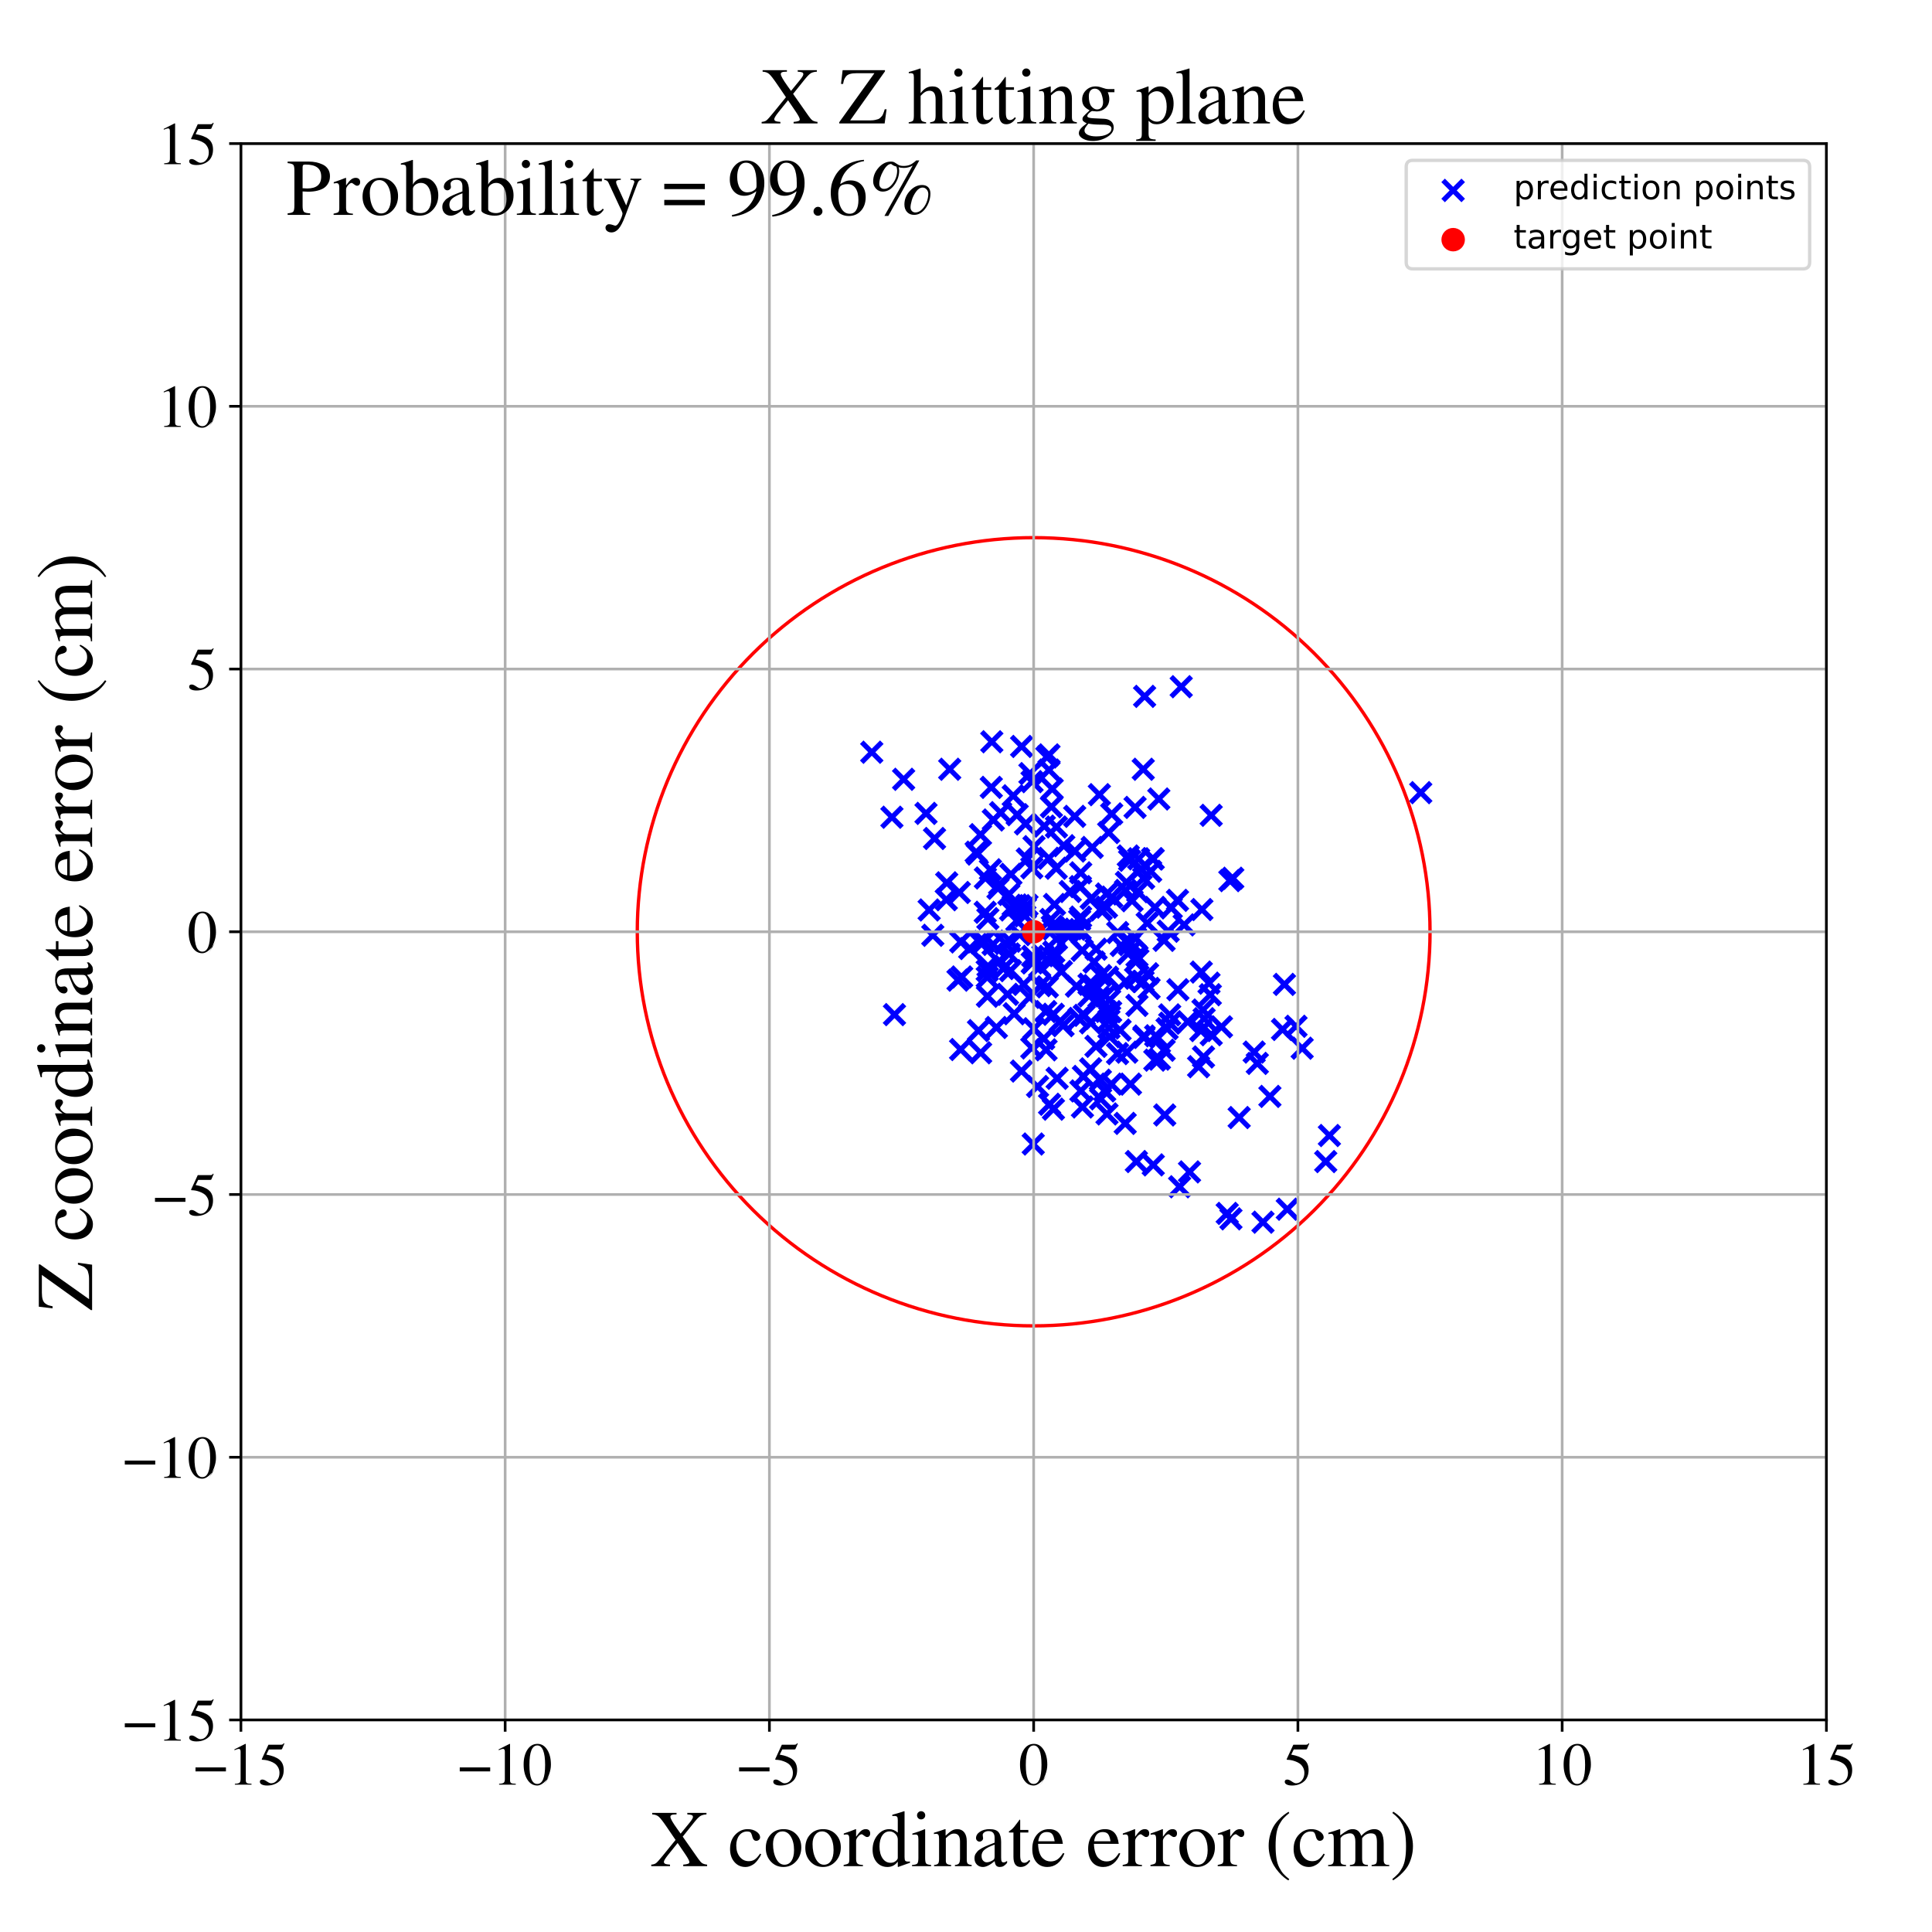 <?xml version="1.0" encoding="utf-8" standalone="no"?>
<!DOCTYPE svg PUBLIC "-//W3C//DTD SVG 1.1//EN"
  "http://www.w3.org/Graphics/SVG/1.1/DTD/svg11.dtd">
<!-- Created with matplotlib (https://matplotlib.org/) -->
<svg height="576pt" version="1.1" viewBox="0 0 576 576" width="576pt" xmlns="http://www.w3.org/2000/svg" xmlns:xlink="http://www.w3.org/1999/xlink">
 <defs>
  <style type="text/css">
*{stroke-linecap:butt;stroke-linejoin:round;}
  </style>
 </defs>
 <g id="figure_1">
  <g id="patch_1">
   <path d="M 0 576 
L 576 576 
L 576 0 
L 0 0 
z
" style="fill:#ffffff;"/>
  </g>
  <g id="axes_1">
   <g id="patch_2">
    <path d="M 71.822 512.784 
L 544.52 512.784 
L 544.52 42.802 
L 71.822 42.802 
z
" style="fill:#ffffff;"/>
   </g>
   <g id="PathCollection_1">
    <defs>
     <path d="M -3 3 
L 3 -3 
M -3 -3 
L 3 3 
" id="m6047066acb" style="stroke:#0000ff;stroke-width:1.5;"/>
    </defs>
    <g clip-path="url(#p4b05f89d5e)">
     <use style="fill:#0000ff;stroke:#0000ff;stroke-width:1.5;" x="423.578" xlink:href="#m6047066acb" y="236.315"/>
     <use style="fill:#0000ff;stroke:#0000ff;stroke-width:1.5;" x="312.687" xlink:href="#m6047066acb" y="255.888"/>
     <use style="fill:#0000ff;stroke:#0000ff;stroke-width:1.5;" x="382.367" xlink:href="#m6047066acb" y="306.919"/>
     <use style="fill:#0000ff;stroke:#0000ff;stroke-width:1.5;" x="328.13" xlink:href="#m6047066acb" y="327.605"/>
     <use style="fill:#0000ff;stroke:#0000ff;stroke-width:1.5;" x="351.053" xlink:href="#m6047066acb" y="268.425"/>
     <use style="fill:#0000ff;stroke:#0000ff;stroke-width:1.5;" x="277.011" xlink:href="#m6047066acb" y="271.295"/>
     <use style="fill:#0000ff;stroke:#0000ff;stroke-width:1.5;" x="305.737" xlink:href="#m6047066acb" y="245.633"/>
     <use style="fill:#0000ff;stroke:#0000ff;stroke-width:1.5;" x="313.463" xlink:href="#m6047066acb" y="240.527"/>
     <use style="fill:#0000ff;stroke:#0000ff;stroke-width:1.5;" x="307.737" xlink:href="#m6047066acb" y="287.077"/>
     <use style="fill:#0000ff;stroke:#0000ff;stroke-width:1.5;" x="304.528" xlink:href="#m6047066acb" y="319.325"/>
     <use style="fill:#0000ff;stroke:#0000ff;stroke-width:1.5;" x="311.155" xlink:href="#m6047066acb" y="309.684"/>
     <use style="fill:#0000ff;stroke:#0000ff;stroke-width:1.5;" x="319.433" xlink:href="#m6047066acb" y="276.869"/>
     <use style="fill:#0000ff;stroke:#0000ff;stroke-width:1.5;" x="335.607" xlink:href="#m6047066acb" y="292.62"/>
     <use style="fill:#0000ff;stroke:#0000ff;stroke-width:1.5;" x="333.182" xlink:href="#m6047066acb" y="314.115"/>
     <use style="fill:#0000ff;stroke:#0000ff;stroke-width:1.5;" x="292.311" xlink:href="#m6047066acb" y="281.105"/>
     <use style="fill:#0000ff;stroke:#0000ff;stroke-width:1.5;" x="331.124" xlink:href="#m6047066acb" y="301.624"/>
     <use style="fill:#0000ff;stroke:#0000ff;stroke-width:1.5;" x="266.678" xlink:href="#m6047066acb" y="302.492"/>
     <use style="fill:#0000ff;stroke:#0000ff;stroke-width:1.5;" x="344.546" xlink:href="#m6047066acb" y="308.802"/>
     <use style="fill:#0000ff;stroke:#0000ff;stroke-width:1.5;" x="314.961" xlink:href="#m6047066acb" y="246.553"/>
     <use style="fill:#0000ff;stroke:#0000ff;stroke-width:1.5;" x="304.04" xlink:href="#m6047066acb" y="270.004"/>
     <use style="fill:#0000ff;stroke:#0000ff;stroke-width:1.5;" x="319.063" xlink:href="#m6047066acb" y="265.786"/>
     <use style="fill:#0000ff;stroke:#0000ff;stroke-width:1.5;" x="396.339" xlink:href="#m6047066acb" y="338.538"/>
     <use style="fill:#0000ff;stroke:#0000ff;stroke-width:1.5;" x="353.034" xlink:href="#m6047066acb" y="275.736"/>
     <use style="fill:#0000ff;stroke:#0000ff;stroke-width:1.5;" x="314.039" xlink:href="#m6047066acb" y="276.962"/>
     <use style="fill:#0000ff;stroke:#0000ff;stroke-width:1.5;" x="335.461" xlink:href="#m6047066acb" y="334.924"/>
     <use style="fill:#0000ff;stroke:#0000ff;stroke-width:1.5;" x="322.243" xlink:href="#m6047066acb" y="325.244"/>
     <use style="fill:#0000ff;stroke:#0000ff;stroke-width:1.5;" x="326.787" xlink:href="#m6047066acb" y="282.989"/>
     <use style="fill:#0000ff;stroke:#0000ff;stroke-width:1.5;" x="320.402" xlink:href="#m6047066acb" y="243.387"/>
     <use style="fill:#0000ff;stroke:#0000ff;stroke-width:1.5;" x="314.065" xlink:href="#m6047066acb" y="330.685"/>
     <use style="fill:#0000ff;stroke:#0000ff;stroke-width:1.5;" x="345.486" xlink:href="#m6047066acb" y="238.21"/>
     <use style="fill:#0000ff;stroke:#0000ff;stroke-width:1.5;" x="336.327" xlink:href="#m6047066acb" y="284.282"/>
     <use style="fill:#0000ff;stroke:#0000ff;stroke-width:1.5;" x="311.769" xlink:href="#m6047066acb" y="301.588"/>
     <use style="fill:#0000ff;stroke:#0000ff;stroke-width:1.5;" x="331.455" xlink:href="#m6047066acb" y="267.459"/>
     <use style="fill:#0000ff;stroke:#0000ff;stroke-width:1.5;" x="343.649" xlink:href="#m6047066acb" y="256.009"/>
     <use style="fill:#0000ff;stroke:#0000ff;stroke-width:1.5;" x="286.014" xlink:href="#m6047066acb" y="266.082"/>
     <use style="fill:#0000ff;stroke:#0000ff;stroke-width:1.5;" x="320.936" xlink:href="#m6047066acb" y="294.013"/>
     <use style="fill:#0000ff;stroke:#0000ff;stroke-width:1.5;" x="325.138" xlink:href="#m6047066acb" y="304.942"/>
     <use style="fill:#0000ff;stroke:#0000ff;stroke-width:1.5;" x="326.092" xlink:href="#m6047066acb" y="293.85"/>
     <use style="fill:#0000ff;stroke:#0000ff;stroke-width:1.5;" x="298.007" xlink:href="#m6047066acb" y="263.672"/>
     <use style="fill:#0000ff;stroke:#0000ff;stroke-width:1.5;" x="352.166" xlink:href="#m6047066acb" y="204.734"/>
     <use style="fill:#0000ff;stroke:#0000ff;stroke-width:1.5;" x="348.743" xlink:href="#m6047066acb" y="305.036"/>
     <use style="fill:#0000ff;stroke:#0000ff;stroke-width:1.5;" x="322.653" xlink:href="#m6047066acb" y="283.34"/>
     <use style="fill:#0000ff;stroke:#0000ff;stroke-width:1.5;" x="320.563" xlink:href="#m6047066acb" y="277.036"/>
     <use style="fill:#0000ff;stroke:#0000ff;stroke-width:1.5;" x="333.223" xlink:href="#m6047066acb" y="278.018"/>
     <use style="fill:#0000ff;stroke:#0000ff;stroke-width:1.5;" x="369.443" xlink:href="#m6047066acb" y="333.185"/>
     <use style="fill:#0000ff;stroke:#0000ff;stroke-width:1.5;" x="337.515" xlink:href="#m6047066acb" y="268.54"/>
     <use style="fill:#0000ff;stroke:#0000ff;stroke-width:1.5;" x="347.943" xlink:href="#m6047066acb" y="306.695"/>
     <use style="fill:#0000ff;stroke:#0000ff;stroke-width:1.5;" x="307.052" xlink:href="#m6047066acb" y="230.641"/>
     <use style="fill:#0000ff;stroke:#0000ff;stroke-width:1.5;" x="344.296" xlink:href="#m6047066acb" y="316.065"/>
     <use style="fill:#0000ff;stroke:#0000ff;stroke-width:1.5;" x="289.112" xlink:href="#m6047066acb" y="282.791"/>
     <use style="fill:#0000ff;stroke:#0000ff;stroke-width:1.5;" x="366.659" xlink:href="#m6047066acb" y="262.542"/>
     <use style="fill:#0000ff;stroke:#0000ff;stroke-width:1.5;" x="278.1" xlink:href="#m6047066acb" y="278.847"/>
     <use style="fill:#0000ff;stroke:#0000ff;stroke-width:1.5;" x="297.058" xlink:href="#m6047066acb" y="306.332"/>
     <use style="fill:#0000ff;stroke:#0000ff;stroke-width:1.5;" x="330.603" xlink:href="#m6047066acb" y="304.162"/>
     <use style="fill:#0000ff;stroke:#0000ff;stroke-width:1.5;" x="318.503" xlink:href="#m6047066acb" y="279.099"/>
     <use style="fill:#0000ff;stroke:#0000ff;stroke-width:1.5;" x="341.249" xlink:href="#m6047066acb" y="207.612"/>
     <use style="fill:#0000ff;stroke:#0000ff;stroke-width:1.5;" x="301.392" xlink:href="#m6047066acb" y="260.665"/>
     <use style="fill:#0000ff;stroke:#0000ff;stroke-width:1.5;" x="364.167" xlink:href="#m6047066acb" y="306.141"/>
     <use style="fill:#0000ff;stroke:#0000ff;stroke-width:1.5;" x="323.265" xlink:href="#m6047066acb" y="302.714"/>
     <use style="fill:#0000ff;stroke:#0000ff;stroke-width:1.5;" x="333.932" xlink:href="#m6047066acb" y="307.1"/>
     <use style="fill:#0000ff;stroke:#0000ff;stroke-width:1.5;" x="293.319" xlink:href="#m6047066acb" y="280.734"/>
     <use style="fill:#0000ff;stroke:#0000ff;stroke-width:1.5;" x="303.965" xlink:href="#m6047066acb" y="278.647"/>
     <use style="fill:#0000ff;stroke:#0000ff;stroke-width:1.5;" x="339.47" xlink:href="#m6047066acb" y="256.036"/>
     <use style="fill:#0000ff;stroke:#0000ff;stroke-width:1.5;" x="307.624" xlink:href="#m6047066acb" y="258.731"/>
     <use style="fill:#0000ff;stroke:#0000ff;stroke-width:1.5;" x="348.719" xlink:href="#m6047066acb" y="302.573"/>
     <use style="fill:#0000ff;stroke:#0000ff;stroke-width:1.5;" x="301.291" xlink:href="#m6047066acb" y="271.292"/>
     <use style="fill:#0000ff;stroke:#0000ff;stroke-width:1.5;" x="376.539" xlink:href="#m6047066acb" y="364.377"/>
     <use style="fill:#0000ff;stroke:#0000ff;stroke-width:1.5;" x="358.99" xlink:href="#m6047066acb" y="303.714"/>
     <use style="fill:#0000ff;stroke:#0000ff;stroke-width:1.5;" x="383.794" xlink:href="#m6047066acb" y="360.51"/>
     <use style="fill:#0000ff;stroke:#0000ff;stroke-width:1.5;" x="314.394" xlink:href="#m6047066acb" y="269.655"/>
     <use style="fill:#0000ff;stroke:#0000ff;stroke-width:1.5;" x="300.383" xlink:href="#m6047066acb" y="296.445"/>
     <use style="fill:#0000ff;stroke:#0000ff;stroke-width:1.5;" x="354.64" xlink:href="#m6047066acb" y="349.39"/>
     <use style="fill:#0000ff;stroke:#0000ff;stroke-width:1.5;" x="338.981" xlink:href="#m6047066acb" y="285.105"/>
     <use style="fill:#0000ff;stroke:#0000ff;stroke-width:1.5;" x="327.6" xlink:href="#m6047066acb" y="297.346"/>
     <use style="fill:#0000ff;stroke:#0000ff;stroke-width:1.5;" x="322.102" xlink:href="#m6047066acb" y="264.332"/>
     <use style="fill:#0000ff;stroke:#0000ff;stroke-width:1.5;" x="321.887" xlink:href="#m6047066acb" y="274.304"/>
     <use style="fill:#0000ff;stroke:#0000ff;stroke-width:1.5;" x="335.942" xlink:href="#m6047066acb" y="313.687"/>
     <use style="fill:#0000ff;stroke:#0000ff;stroke-width:1.5;" x="304.583" xlink:href="#m6047066acb" y="222.542"/>
     <use style="fill:#0000ff;stroke:#0000ff;stroke-width:1.5;" x="329.912" xlink:href="#m6047066acb" y="266.532"/>
     <use style="fill:#0000ff;stroke:#0000ff;stroke-width:1.5;" x="328.053" xlink:href="#m6047066acb" y="322.038"/>
     <use style="fill:#0000ff;stroke:#0000ff;stroke-width:1.5;" x="307.613" xlink:href="#m6047066acb" y="312.433"/>
     <use style="fill:#0000ff;stroke:#0000ff;stroke-width:1.5;" x="374.847" xlink:href="#m6047066acb" y="317.037"/>
     <use style="fill:#0000ff;stroke:#0000ff;stroke-width:1.5;" x="326.193" xlink:href="#m6047066acb" y="286.82"/>
     <use style="fill:#0000ff;stroke:#0000ff;stroke-width:1.5;" x="382.936" xlink:href="#m6047066acb" y="293.485"/>
     <use style="fill:#0000ff;stroke:#0000ff;stroke-width:1.5;" x="269.404" xlink:href="#m6047066acb" y="232.34"/>
     <use style="fill:#0000ff;stroke:#0000ff;stroke-width:1.5;" x="367.536" xlink:href="#m6047066acb" y="261.838"/>
     <use style="fill:#0000ff;stroke:#0000ff;stroke-width:1.5;" x="351.684" xlink:href="#m6047066acb" y="353.819"/>
     <use style="fill:#0000ff;stroke:#0000ff;stroke-width:1.5;" x="343.83" xlink:href="#m6047066acb" y="347.295"/>
     <use style="fill:#0000ff;stroke:#0000ff;stroke-width:1.5;" x="358.806" xlink:href="#m6047066acb" y="315.117"/>
     <use style="fill:#0000ff;stroke:#0000ff;stroke-width:1.5;" x="331.437" xlink:href="#m6047066acb" y="242.645"/>
     <use style="fill:#0000ff;stroke:#0000ff;stroke-width:1.5;" x="307.69" xlink:href="#m6047066acb" y="233.035"/>
     <use style="fill:#0000ff;stroke:#0000ff;stroke-width:1.5;" x="312.253" xlink:href="#m6047066acb" y="294.21"/>
     <use style="fill:#0000ff;stroke:#0000ff;stroke-width:1.5;" x="330.034" xlink:href="#m6047066acb" y="332.101"/>
     <use style="fill:#0000ff;stroke:#0000ff;stroke-width:1.5;" x="276.081" xlink:href="#m6047066acb" y="242.503"/>
     <use style="fill:#0000ff;stroke:#0000ff;stroke-width:1.5;" x="347.252" xlink:href="#m6047066acb" y="332.414"/>
     <use style="fill:#0000ff;stroke:#0000ff;stroke-width:1.5;" x="293.781" xlink:href="#m6047066acb" y="261.757"/>
     <use style="fill:#0000ff;stroke:#0000ff;stroke-width:1.5;" x="328.161" xlink:href="#m6047066acb" y="271.278"/>
     <use style="fill:#0000ff;stroke:#0000ff;stroke-width:1.5;" x="295.285" xlink:href="#m6047066acb" y="259.312"/>
     <use style="fill:#0000ff;stroke:#0000ff;stroke-width:1.5;" x="324.691" xlink:href="#m6047066acb" y="293.449"/>
     <use style="fill:#0000ff;stroke:#0000ff;stroke-width:1.5;" x="321.662" xlink:href="#m6047066acb" y="303.626"/>
     <use style="fill:#0000ff;stroke:#0000ff;stroke-width:1.5;" x="335.83" xlink:href="#m6047066acb" y="263.058"/>
     <use style="fill:#0000ff;stroke:#0000ff;stroke-width:1.5;" x="343.063" xlink:href="#m6047066acb" y="259.766"/>
     <use style="fill:#0000ff;stroke:#0000ff;stroke-width:1.5;" x="285.613" xlink:href="#m6047066acb" y="292.217"/>
     <use style="fill:#0000ff;stroke:#0000ff;stroke-width:1.5;" x="326.752" xlink:href="#m6047066acb" y="311.949"/>
     <use style="fill:#0000ff;stroke:#0000ff;stroke-width:1.5;" x="314.026" xlink:href="#m6047066acb" y="302.394"/>
     <use style="fill:#0000ff;stroke:#0000ff;stroke-width:1.5;" x="339.248" xlink:href="#m6047066acb" y="286.07"/>
     <use style="fill:#0000ff;stroke:#0000ff;stroke-width:1.5;" x="312.089" xlink:href="#m6047066acb" y="225.691"/>
     <use style="fill:#0000ff;stroke:#0000ff;stroke-width:1.5;" x="354.118" xlink:href="#m6047066acb" y="304.621"/>
     <use style="fill:#0000ff;stroke:#0000ff;stroke-width:1.5;" x="335.571" xlink:href="#m6047066acb" y="265.466"/>
     <use style="fill:#0000ff;stroke:#0000ff;stroke-width:1.5;" x="341.099" xlink:href="#m6047066acb" y="308.878"/>
     <use style="fill:#0000ff;stroke:#0000ff;stroke-width:1.5;" x="282.25" xlink:href="#m6047066acb" y="263.203"/>
     <use style="fill:#0000ff;stroke:#0000ff;stroke-width:1.5;" x="329.516" xlink:href="#m6047066acb" y="296.878"/>
     <use style="fill:#0000ff;stroke:#0000ff;stroke-width:1.5;" x="291.033" xlink:href="#m6047066acb" y="254.066"/>
     <use style="fill:#0000ff;stroke:#0000ff;stroke-width:1.5;" x="330.828" xlink:href="#m6047066acb" y="298.106"/>
     <use style="fill:#0000ff;stroke:#0000ff;stroke-width:1.5;" x="341.007" xlink:href="#m6047066acb" y="309.297"/>
     <use style="fill:#0000ff;stroke:#0000ff;stroke-width:1.5;" x="338.406" xlink:href="#m6047066acb" y="240.713"/>
     <use style="fill:#0000ff;stroke:#0000ff;stroke-width:1.5;" x="314.167" xlink:href="#m6047066acb" y="283.808"/>
     <use style="fill:#0000ff;stroke:#0000ff;stroke-width:1.5;" x="306.933" xlink:href="#m6047066acb" y="297.338"/>
     <use style="fill:#0000ff;stroke:#0000ff;stroke-width:1.5;" x="296.149" xlink:href="#m6047066acb" y="244.465"/>
     <use style="fill:#0000ff;stroke:#0000ff;stroke-width:1.5;" x="336.776" xlink:href="#m6047066acb" y="256.495"/>
     <use style="fill:#0000ff;stroke:#0000ff;stroke-width:1.5;" x="340.966" xlink:href="#m6047066acb" y="261.846"/>
     <use style="fill:#0000ff;stroke:#0000ff;stroke-width:1.5;" x="386.386" xlink:href="#m6047066acb" y="305.976"/>
     <use style="fill:#0000ff;stroke:#0000ff;stroke-width:1.5;" x="295.539" xlink:href="#m6047066acb" y="234.745"/>
     <use style="fill:#0000ff;stroke:#0000ff;stroke-width:1.5;" x="342.023" xlink:href="#m6047066acb" y="275.221"/>
     <use style="fill:#0000ff;stroke:#0000ff;stroke-width:1.5;" x="330.836" xlink:href="#m6047066acb" y="309.068"/>
     <use style="fill:#0000ff;stroke:#0000ff;stroke-width:1.5;" x="339.194" xlink:href="#m6047066acb" y="265.834"/>
     <use style="fill:#0000ff;stroke:#0000ff;stroke-width:1.5;" x="358.15" xlink:href="#m6047066acb" y="289.81"/>
     <use style="fill:#0000ff;stroke:#0000ff;stroke-width:1.5;" x="320.43" xlink:href="#m6047066acb" y="253.729"/>
     <use style="fill:#0000ff;stroke:#0000ff;stroke-width:1.5;" x="342.143" xlink:href="#m6047066acb" y="290.317"/>
     <use style="fill:#0000ff;stroke:#0000ff;stroke-width:1.5;" x="294.324" xlink:href="#m6047066acb" y="289.375"/>
     <use style="fill:#0000ff;stroke:#0000ff;stroke-width:1.5;" x="348.278" xlink:href="#m6047066acb" y="277.636"/>
     <use style="fill:#0000ff;stroke:#0000ff;stroke-width:1.5;" x="340.161" xlink:href="#m6047066acb" y="259.068"/>
     <use style="fill:#0000ff;stroke:#0000ff;stroke-width:1.5;" x="307.874" xlink:href="#m6047066acb" y="285.117"/>
     <use style="fill:#0000ff;stroke:#0000ff;stroke-width:1.5;" x="296.078" xlink:href="#m6047066acb" y="281.557"/>
     <use style="fill:#0000ff;stroke:#0000ff;stroke-width:1.5;" x="336.89" xlink:href="#m6047066acb" y="280.865"/>
     <use style="fill:#0000ff;stroke:#0000ff;stroke-width:1.5;" x="340.845" xlink:href="#m6047066acb" y="229.347"/>
     <use style="fill:#0000ff;stroke:#0000ff;stroke-width:1.5;" x="314.97" xlink:href="#m6047066acb" y="279.991"/>
     <use style="fill:#0000ff;stroke:#0000ff;stroke-width:1.5;" x="302.37" xlink:href="#m6047066acb" y="302.228"/>
     <use style="fill:#0000ff;stroke:#0000ff;stroke-width:1.5;" x="308.101" xlink:href="#m6047066acb" y="286.718"/>
     <use style="fill:#0000ff;stroke:#0000ff;stroke-width:1.5;" x="259.908" xlink:href="#m6047066acb" y="224.268"/>
     <use style="fill:#0000ff;stroke:#0000ff;stroke-width:1.5;" x="298.318" xlink:href="#m6047066acb" y="242.278"/>
     <use style="fill:#0000ff;stroke:#0000ff;stroke-width:1.5;" x="328.274" xlink:href="#m6047066acb" y="271.109"/>
     <use style="fill:#0000ff;stroke:#0000ff;stroke-width:1.5;" x="308.046" xlink:href="#m6047066acb" y="341.073"/>
     <use style="fill:#0000ff;stroke:#0000ff;stroke-width:1.5;" x="292.323" xlink:href="#m6047066acb" y="248.842"/>
     <use style="fill:#0000ff;stroke:#0000ff;stroke-width:1.5;" x="330.626" xlink:href="#m6047066acb" y="306.474"/>
     <use style="fill:#0000ff;stroke:#0000ff;stroke-width:1.5;" x="308.247" xlink:href="#m6047066acb" y="306.703"/>
     <use style="fill:#0000ff;stroke:#0000ff;stroke-width:1.5;" x="303.259" xlink:href="#m6047066acb" y="242.883"/>
     <use style="fill:#0000ff;stroke:#0000ff;stroke-width:1.5;" x="311.344" xlink:href="#m6047066acb" y="246.298"/>
     <use style="fill:#0000ff;stroke:#0000ff;stroke-width:1.5;" x="305.734" xlink:href="#m6047066acb" y="270.746"/>
     <use style="fill:#0000ff;stroke:#0000ff;stroke-width:1.5;" x="286.394" xlink:href="#m6047066acb" y="312.901"/>
     <use style="fill:#0000ff;stroke:#0000ff;stroke-width:1.5;" x="324.675" xlink:href="#m6047066acb" y="296.913"/>
     <use style="fill:#0000ff;stroke:#0000ff;stroke-width:1.5;" x="330.542" xlink:href="#m6047066acb" y="248.214"/>
     <use style="fill:#0000ff;stroke:#0000ff;stroke-width:1.5;" x="312.755" xlink:href="#m6047066acb" y="229.574"/>
     <use style="fill:#0000ff;stroke:#0000ff;stroke-width:1.5;" x="294.391" xlink:href="#m6047066acb" y="297.024"/>
     <use style="fill:#0000ff;stroke:#0000ff;stroke-width:1.5;" x="378.604" xlink:href="#m6047066acb" y="326.881"/>
     <use style="fill:#0000ff;stroke:#0000ff;stroke-width:1.5;" x="336.382" xlink:href="#m6047066acb" y="255.206"/>
     <use style="fill:#0000ff;stroke:#0000ff;stroke-width:1.5;" x="330.218" xlink:href="#m6047066acb" y="291.343"/>
     <use style="fill:#0000ff;stroke:#0000ff;stroke-width:1.5;" x="361.109" xlink:href="#m6047066acb" y="308.481"/>
     <use style="fill:#0000ff;stroke:#0000ff;stroke-width:1.5;" x="338.793" xlink:href="#m6047066acb" y="346.298"/>
     <use style="fill:#0000ff;stroke:#0000ff;stroke-width:1.5;" x="309.966" xlink:href="#m6047066acb" y="288.238"/>
     <use style="fill:#0000ff;stroke:#0000ff;stroke-width:1.5;" x="322.72" xlink:href="#m6047066acb" y="330.033"/>
     <use style="fill:#0000ff;stroke:#0000ff;stroke-width:1.5;" x="361.099" xlink:href="#m6047066acb" y="243.079"/>
     <use style="fill:#0000ff;stroke:#0000ff;stroke-width:1.5;" x="358.322" xlink:href="#m6047066acb" y="271.169"/>
     <use style="fill:#0000ff;stroke:#0000ff;stroke-width:1.5;" x="306.282" xlink:href="#m6047066acb" y="256.081"/>
     <use style="fill:#0000ff;stroke:#0000ff;stroke-width:1.5;" x="294.522" xlink:href="#m6047066acb" y="273.879"/>
     <use style="fill:#0000ff;stroke:#0000ff;stroke-width:1.5;" x="345.667" xlink:href="#m6047066acb" y="315.767"/>
     <use style="fill:#0000ff;stroke:#0000ff;stroke-width:1.5;" x="357.348" xlink:href="#m6047066acb" y="318.026"/>
     <use style="fill:#0000ff;stroke:#0000ff;stroke-width:1.5;" x="305.535" xlink:href="#m6047066acb" y="273.054"/>
     <use style="fill:#0000ff;stroke:#0000ff;stroke-width:1.5;" x="344.318" xlink:href="#m6047066acb" y="270.54"/>
     <use style="fill:#0000ff;stroke:#0000ff;stroke-width:1.5;" x="322.202" xlink:href="#m6047066acb" y="260.216"/>
     <use style="fill:#0000ff;stroke:#0000ff;stroke-width:1.5;" x="395.247" xlink:href="#m6047066acb" y="346.309"/>
     <use style="fill:#0000ff;stroke:#0000ff;stroke-width:1.5;" x="316.934" xlink:href="#m6047066acb" y="305.781"/>
     <use style="fill:#0000ff;stroke:#0000ff;stroke-width:1.5;" x="329.7" xlink:href="#m6047066acb" y="301.528"/>
     <use style="fill:#0000ff;stroke:#0000ff;stroke-width:1.5;" x="360.837" xlink:href="#m6047066acb" y="296.562"/>
     <use style="fill:#0000ff;stroke:#0000ff;stroke-width:1.5;" x="315.169" xlink:href="#m6047066acb" y="321.482"/>
     <use style="fill:#0000ff;stroke:#0000ff;stroke-width:1.5;" x="309.336" xlink:href="#m6047066acb" y="323.929"/>
     <use style="fill:#0000ff;stroke:#0000ff;stroke-width:1.5;" x="302.078" xlink:href="#m6047066acb" y="237.254"/>
     <use style="fill:#0000ff;stroke:#0000ff;stroke-width:1.5;" x="282.126" xlink:href="#m6047066acb" y="268.238"/>
     <use style="fill:#0000ff;stroke:#0000ff;stroke-width:1.5;" x="303.148" xlink:href="#m6047066acb" y="274.497"/>
     <use style="fill:#0000ff;stroke:#0000ff;stroke-width:1.5;" x="297.532" xlink:href="#m6047066acb" y="264.826"/>
     <use style="fill:#0000ff;stroke:#0000ff;stroke-width:1.5;" x="286.721" xlink:href="#m6047066acb" y="291.272"/>
     <use style="fill:#0000ff;stroke:#0000ff;stroke-width:1.5;" x="306.183" xlink:href="#m6047066acb" y="269.902"/>
     <use style="fill:#0000ff;stroke:#0000ff;stroke-width:1.5;" x="297.736" xlink:href="#m6047066acb" y="286.709"/>
     <use style="fill:#0000ff;stroke:#0000ff;stroke-width:1.5;" x="278.62" xlink:href="#m6047066acb" y="249.984"/>
     <use style="fill:#0000ff;stroke:#0000ff;stroke-width:1.5;" x="343.811" xlink:href="#m6047066acb" y="256.102"/>
     <use style="fill:#0000ff;stroke:#0000ff;stroke-width:1.5;" x="300.876" xlink:href="#m6047066acb" y="284.413"/>
     <use style="fill:#0000ff;stroke:#0000ff;stroke-width:1.5;" x="360.446" xlink:href="#m6047066acb" y="293.12"/>
     <use style="fill:#0000ff;stroke:#0000ff;stroke-width:1.5;" x="366.989" xlink:href="#m6047066acb" y="363.381"/>
     <use style="fill:#0000ff;stroke:#0000ff;stroke-width:1.5;" x="291.726" xlink:href="#m6047066acb" y="307.262"/>
     <use style="fill:#0000ff;stroke:#0000ff;stroke-width:1.5;" x="313.297" xlink:href="#m6047066acb" y="274.123"/>
     <use style="fill:#0000ff;stroke:#0000ff;stroke-width:1.5;" x="329.345" xlink:href="#m6047066acb" y="325.229"/>
     <use style="fill:#0000ff;stroke:#0000ff;stroke-width:1.5;" x="351.176" xlink:href="#m6047066acb" y="295.07"/>
     <use style="fill:#0000ff;stroke:#0000ff;stroke-width:1.5;" x="325.329" xlink:href="#m6047066acb" y="267.829"/>
     <use style="fill:#0000ff;stroke:#0000ff;stroke-width:1.5;" x="301.262" xlink:href="#m6047066acb" y="289.379"/>
     <use style="fill:#0000ff;stroke:#0000ff;stroke-width:1.5;" x="305.178" xlink:href="#m6047066acb" y="293.482"/>
     <use style="fill:#0000ff;stroke:#0000ff;stroke-width:1.5;" x="310.919" xlink:href="#m6047066acb" y="284.916"/>
     <use style="fill:#0000ff;stroke:#0000ff;stroke-width:1.5;" x="312.918" xlink:href="#m6047066acb" y="329.229"/>
     <use style="fill:#0000ff;stroke:#0000ff;stroke-width:1.5;" x="291.378" xlink:href="#m6047066acb" y="254.636"/>
     <use style="fill:#0000ff;stroke:#0000ff;stroke-width:1.5;" x="325.624" xlink:href="#m6047066acb" y="252.658"/>
     <use style="fill:#0000ff;stroke:#0000ff;stroke-width:1.5;" x="327.446" xlink:href="#m6047066acb" y="297.998"/>
     <use style="fill:#0000ff;stroke:#0000ff;stroke-width:1.5;" x="349.201" xlink:href="#m6047066acb" y="270.659"/>
     <use style="fill:#0000ff;stroke:#0000ff;stroke-width:1.5;" x="325.161" xlink:href="#m6047066acb" y="318.653"/>
     <use style="fill:#0000ff;stroke:#0000ff;stroke-width:1.5;" x="294.554" xlink:href="#m6047066acb" y="288.049"/>
     <use style="fill:#0000ff;stroke:#0000ff;stroke-width:1.5;" x="265.915" xlink:href="#m6047066acb" y="243.646"/>
     <use style="fill:#0000ff;stroke:#0000ff;stroke-width:1.5;" x="308.273" xlink:href="#m6047066acb" y="252.418"/>
     <use style="fill:#0000ff;stroke:#0000ff;stroke-width:1.5;" x="334.275" xlink:href="#m6047066acb" y="281.877"/>
     <use style="fill:#0000ff;stroke:#0000ff;stroke-width:1.5;" x="338.542" xlink:href="#m6047066acb" y="279.655"/>
     <use style="fill:#0000ff;stroke:#0000ff;stroke-width:1.5;" x="293.732" xlink:href="#m6047066acb" y="271.983"/>
     <use style="fill:#0000ff;stroke:#0000ff;stroke-width:1.5;" x="299.149" xlink:href="#m6047066acb" y="288.771"/>
     <use style="fill:#0000ff;stroke:#0000ff;stroke-width:1.5;" x="294.335" xlink:href="#m6047066acb" y="291.374"/>
     <use style="fill:#0000ff;stroke:#0000ff;stroke-width:1.5;" x="313.703" xlink:href="#m6047066acb" y="235.21"/>
     <use style="fill:#0000ff;stroke:#0000ff;stroke-width:1.5;" x="314.891" xlink:href="#m6047066acb" y="258.854"/>
     <use style="fill:#0000ff;stroke:#0000ff;stroke-width:1.5;" x="338.552" xlink:href="#m6047066acb" y="291.641"/>
     <use style="fill:#0000ff;stroke:#0000ff;stroke-width:1.5;" x="302.049" xlink:href="#m6047066acb" y="270.008"/>
     <use style="fill:#0000ff;stroke:#0000ff;stroke-width:1.5;" x="283.143" xlink:href="#m6047066acb" y="229.347"/>
     <use style="fill:#0000ff;stroke:#0000ff;stroke-width:1.5;" x="322.032" xlink:href="#m6047066acb" y="277.136"/>
     <use style="fill:#0000ff;stroke:#0000ff;stroke-width:1.5;" x="323.006" xlink:href="#m6047066acb" y="320.925"/>
     <use style="fill:#0000ff;stroke:#0000ff;stroke-width:1.5;" x="310.149" xlink:href="#m6047066acb" y="293.843"/>
     <use style="fill:#0000ff;stroke:#0000ff;stroke-width:1.5;" x="342.579" xlink:href="#m6047066acb" y="294.68"/>
     <use style="fill:#0000ff;stroke:#0000ff;stroke-width:1.5;" x="329.883" xlink:href="#m6047066acb" y="270.459"/>
     <use style="fill:#0000ff;stroke:#0000ff;stroke-width:1.5;" x="340.788" xlink:href="#m6047066acb" y="292.597"/>
     <use style="fill:#0000ff;stroke:#0000ff;stroke-width:1.5;" x="316.055" xlink:href="#m6047066acb" y="304.478"/>
     <use style="fill:#0000ff;stroke:#0000ff;stroke-width:1.5;" x="322.16" xlink:href="#m6047066acb" y="273.42"/>
     <use style="fill:#0000ff;stroke:#0000ff;stroke-width:1.5;" x="388.223" xlink:href="#m6047066acb" y="312.506"/>
     <use style="fill:#0000ff;stroke:#0000ff;stroke-width:1.5;" x="365.88" xlink:href="#m6047066acb" y="361.762"/>
     <use style="fill:#0000ff;stroke:#0000ff;stroke-width:1.5;" x="336.698" xlink:href="#m6047066acb" y="281.621"/>
     <use style="fill:#0000ff;stroke:#0000ff;stroke-width:1.5;" x="312.738" xlink:href="#m6047066acb" y="225.061"/>
     <use style="fill:#0000ff;stroke:#0000ff;stroke-width:1.5;" x="331.336" xlink:href="#m6047066acb" y="323.215"/>
     <use style="fill:#0000ff;stroke:#0000ff;stroke-width:1.5;" x="300.771" xlink:href="#m6047066acb" y="266.662"/>
     <use style="fill:#0000ff;stroke:#0000ff;stroke-width:1.5;" x="314.162" xlink:href="#m6047066acb" y="285.697"/>
     <use style="fill:#0000ff;stroke:#0000ff;stroke-width:1.5;" x="301.155" xlink:href="#m6047066acb" y="280.596"/>
     <use style="fill:#0000ff;stroke:#0000ff;stroke-width:1.5;" x="316.437" xlink:href="#m6047066acb" y="289.626"/>
     <use style="fill:#0000ff;stroke:#0000ff;stroke-width:1.5;" x="303.005" xlink:href="#m6047066acb" y="269.813"/>
     <use style="fill:#0000ff;stroke:#0000ff;stroke-width:1.5;" x="318.425" xlink:href="#m6047066acb" y="277.349"/>
     <use style="fill:#0000ff;stroke:#0000ff;stroke-width:1.5;" x="337.038" xlink:href="#m6047066acb" y="323.22"/>
     <use style="fill:#0000ff;stroke:#0000ff;stroke-width:1.5;" x="292.363" xlink:href="#m6047066acb" y="313.873"/>
     <use style="fill:#0000ff;stroke:#0000ff;stroke-width:1.5;" x="317.153" xlink:href="#m6047066acb" y="252.131"/>
     <use style="fill:#0000ff;stroke:#0000ff;stroke-width:1.5;" x="358.006" xlink:href="#m6047066acb" y="307.254"/>
     <use style="fill:#0000ff;stroke:#0000ff;stroke-width:1.5;" x="327.764" xlink:href="#m6047066acb" y="236.919"/>
     <use style="fill:#0000ff;stroke:#0000ff;stroke-width:1.5;" x="358.657" xlink:href="#m6047066acb" y="301.125"/>
     <use style="fill:#0000ff;stroke:#0000ff;stroke-width:1.5;" x="347.071" xlink:href="#m6047066acb" y="313.112"/>
     <use style="fill:#0000ff;stroke:#0000ff;stroke-width:1.5;" x="328.157" xlink:href="#m6047066acb" y="290.852"/>
     <use style="fill:#0000ff;stroke:#0000ff;stroke-width:1.5;" x="311.867" xlink:href="#m6047066acb" y="312.989"/>
     <use style="fill:#0000ff;stroke:#0000ff;stroke-width:1.5;" x="313.732" xlink:href="#m6047066acb" y="276.129"/>
     <use style="fill:#0000ff;stroke:#0000ff;stroke-width:1.5;" x="347.053" xlink:href="#m6047066acb" y="280.351"/>
     <use style="fill:#0000ff;stroke:#0000ff;stroke-width:1.5;" x="299.754" xlink:href="#m6047066acb" y="281.278"/>
     <use style="fill:#0000ff;stroke:#0000ff;stroke-width:1.5;" x="373.913" xlink:href="#m6047066acb" y="313.662"/>
     <use style="fill:#0000ff;stroke:#0000ff;stroke-width:1.5;" x="286.436" xlink:href="#m6047066acb" y="280.823"/>
     <use style="fill:#0000ff;stroke:#0000ff;stroke-width:1.5;" x="295.695" xlink:href="#m6047066acb" y="221.147"/>
     <use style="fill:#0000ff;stroke:#0000ff;stroke-width:1.5;" x="338.962" xlink:href="#m6047066acb" y="299.745"/>
    </g>
   </g>
   <g id="PathCollection_2">
    <defs>
     <path d="M 0 3 
C 0.796 3 1.559 2.684 2.121 2.121 
C 2.684 1.559 3 0.796 3 0 
C 3 -0.796 2.684 -1.559 2.121 -2.121 
C 1.559 -2.684 0.796 -3 0 -3 
C -0.796 -3 -1.559 -2.684 -2.121 -2.121 
C -2.684 -1.559 -3 -0.796 -3 0 
C -3 0.796 -2.684 1.559 -2.121 2.121 
C -1.559 2.684 -0.796 3 0 3 
z
" id="m641d04f0d7" style="stroke:#ff0000;"/>
    </defs>
    <g clip-path="url(#p4b05f89d5e)">
     <use style="fill:#ff0000;stroke:#ff0000;" x="308.171" xlink:href="#m641d04f0d7" y="277.793"/>
    </g>
   </g>
   <g id="patch_3">
    <path clip-path="url(#p4b05f89d5e)" d="M 308.171 395.288 
C 339.511 395.288 369.572 382.908 391.733 360.875 
C 413.894 338.841 426.346 308.953 426.346 277.793 
C 426.346 246.633 413.894 216.745 391.733 194.711 
C 369.572 172.677 339.511 160.297 308.171 160.297 
C 276.831 160.297 246.77 172.677 224.609 194.711 
C 202.448 216.745 189.997 246.633 189.997 277.793 
C 189.997 308.953 202.448 338.841 224.609 360.875 
C 246.77 382.908 276.831 395.288 308.171 395.288 
z
" style="fill:none;stroke:#ff0000;stroke-linejoin:miter;"/>
   </g>
   <g id="matplotlib.axis_1">
    <g id="xtick_1">
     <g id="line2d_1">
      <path clip-path="url(#p4b05f89d5e)" d="M 71.822 512.784 
L 71.822 42.802 
" style="fill:none;stroke:#b0b0b0;stroke-linecap:square;stroke-width:0.8;"/>
     </g>
     <g id="line2d_2">
      <defs>
       <path d="M 0 0 
L 0 3.5 
" id="m9b3a96a741" style="stroke:#000000;stroke-width:0.8;"/>
      </defs>
      <g>
       <use style="stroke:#000000;stroke-width:0.8;" x="71.822" xlink:href="#m9b3a96a741" y="512.784"/>
      </g>
     </g>
     <g id="text_1">
      <!-- −15 -->
      <defs>
       <path d="M 3 22 
L 3 28.594 
L 53.406 28.594 
L 53.406 22 
z
" id="FreeSerif-8722"/>
       <path d="M 18.297 59.297 
Q 16.5 59.297 11.094 57.094 
L 11.094 58.5 
L 29.094 67.594 
L 29.906 67.406 
L 29.906 7.406 
Q 29.906 3.797 31.703 2.688 
Q 33.5 1.594 39.406 1.5 
L 39.406 0 
L 11.797 0 
L 11.797 1.5 
Q 17.406 1.703 19.344 3.141 
Q 21.297 4.594 21.297 9.297 
L 21.297 54.594 
Q 21.297 59.297 18.297 59.297 
z
" id="FreeSerif-49"/>
       <path d="M 35.703 19.406 
Q 35.703 24.703 33.344 28.797 
Q 31 32.906 27.641 35.156 
Q 24.297 37.406 20.141 38.844 
Q 16 40.297 12.953 40.75 
Q 9.906 41.203 7.594 41.203 
Q 6.406 41.203 6.406 42 
Q 6.406 42.297 6.5 42.5 
L 17.406 66.203 
L 38.297 66.203 
Q 39.906 66.203 40.844 66.703 
Q 41.797 67.203 42.906 68.797 
L 43.797 68.094 
L 40 59.203 
Q 39.594 58.297 37.703 58.297 
L 18.094 58.297 
L 13.906 49.797 
Q 28.5 47.203 35.594 41.344 
Q 42.703 35.5 42.703 24.203 
Q 42.703 18.297 40.844 13.688 
Q 39 9.094 36.141 6.297 
Q 33.297 3.5 29.547 1.703 
Q 25.797 -0.094 22.344 -0.75 
Q 18.906 -1.406 15.406 -1.406 
Q 9.797 -1.406 6.5 0.25 
Q 3.203 1.906 3.203 4.797 
Q 3.203 8.5 7.5 8.5 
Q 10.297 8.5 14.75 5.391 
Q 19.203 2.297 21.797 2.297 
Q 27.703 2.297 31.703 7.25 
Q 35.703 12.203 35.703 19.406 
z
" id="FreeSerif-53"/>
      </defs>
      <g transform="translate(57.746 532.077)scale(0.18 -0.18)">
       <use xlink:href="#FreeSerif-8722"/>
       <use x="56.4" xlink:href="#FreeSerif-49"/>
       <use x="106.4" xlink:href="#FreeSerif-53"/>
      </g>
     </g>
    </g>
    <g id="xtick_2">
     <g id="line2d_3">
      <path clip-path="url(#p4b05f89d5e)" d="M 150.605 512.784 
L 150.605 42.802 
" style="fill:none;stroke:#b0b0b0;stroke-linecap:square;stroke-width:0.8;"/>
     </g>
     <g id="line2d_4">
      <g>
       <use style="stroke:#000000;stroke-width:0.8;" x="150.605" xlink:href="#m9b3a96a741" y="512.784"/>
      </g>
     </g>
     <g id="text_2">
      <!-- −10 -->
      <defs>
       <path d="M 47.594 17.797 
Q 35.203 -1.406 25 -1.406 
Q 14.797 -1.406 8.594 8.391 
Q 2.406 18.203 2.406 33.594 
Q 2.406 48.094 8.594 57.844 
Q 14.797 67.594 25.406 67.594 
Q 35.203 67.594 41.391 58 
Q 47.594 48.406 47.594 33 
Q 47.594 17.797 35.203 -1.406 
z
M 25.094 65 
Q 12 65 12 32.703 
Q 12 1.203 25 1.203 
Q 38 1.203 38 32.797 
Q 38 48.5 34.703 56.75 
Q 31.406 65 25.094 65 
z
" id="FreeSerif-48"/>
      </defs>
      <g transform="translate(136.529 532.077)scale(0.18 -0.18)">
       <use xlink:href="#FreeSerif-8722"/>
       <use x="56.4" xlink:href="#FreeSerif-49"/>
       <use x="106.4" xlink:href="#FreeSerif-48"/>
      </g>
     </g>
    </g>
    <g id="xtick_3">
     <g id="line2d_5">
      <path clip-path="url(#p4b05f89d5e)" d="M 229.388 512.784 
L 229.388 42.802 
" style="fill:none;stroke:#b0b0b0;stroke-linecap:square;stroke-width:0.8;"/>
     </g>
     <g id="line2d_6">
      <g>
       <use style="stroke:#000000;stroke-width:0.8;" x="229.388" xlink:href="#m9b3a96a741" y="512.784"/>
      </g>
     </g>
     <g id="text_3">
      <!-- −5 -->
      <g transform="translate(219.812 532.077)scale(0.18 -0.18)">
       <use xlink:href="#FreeSerif-8722"/>
       <use x="56.4" xlink:href="#FreeSerif-53"/>
      </g>
     </g>
    </g>
    <g id="xtick_4">
     <g id="line2d_7">
      <path clip-path="url(#p4b05f89d5e)" d="M 308.171 512.784 
L 308.171 42.802 
" style="fill:none;stroke:#b0b0b0;stroke-linecap:square;stroke-width:0.8;"/>
     </g>
     <g id="line2d_8">
      <g>
       <use style="stroke:#000000;stroke-width:0.8;" x="308.171" xlink:href="#m9b3a96a741" y="512.784"/>
      </g>
     </g>
     <g id="text_4">
      <!-- 0 -->
      <g transform="translate(303.671 532.077)scale(0.18 -0.18)">
       <use xlink:href="#FreeSerif-48"/>
      </g>
     </g>
    </g>
    <g id="xtick_5">
     <g id="line2d_9">
      <path clip-path="url(#p4b05f89d5e)" d="M 386.954 512.784 
L 386.954 42.802 
" style="fill:none;stroke:#b0b0b0;stroke-linecap:square;stroke-width:0.8;"/>
     </g>
     <g id="line2d_10">
      <g>
       <use style="stroke:#000000;stroke-width:0.8;" x="386.954" xlink:href="#m9b3a96a741" y="512.784"/>
      </g>
     </g>
     <g id="text_5">
      <!-- 5 -->
      <g transform="translate(382.454 532.077)scale(0.18 -0.18)">
       <use xlink:href="#FreeSerif-53"/>
      </g>
     </g>
    </g>
    <g id="xtick_6">
     <g id="line2d_11">
      <path clip-path="url(#p4b05f89d5e)" d="M 465.737 512.784 
L 465.737 42.802 
" style="fill:none;stroke:#b0b0b0;stroke-linecap:square;stroke-width:0.8;"/>
     </g>
     <g id="line2d_12">
      <g>
       <use style="stroke:#000000;stroke-width:0.8;" x="465.737" xlink:href="#m9b3a96a741" y="512.784"/>
      </g>
     </g>
     <g id="text_6">
      <!-- 10 -->
      <g transform="translate(456.737 532.077)scale(0.18 -0.18)">
       <use xlink:href="#FreeSerif-49"/>
       <use x="50" xlink:href="#FreeSerif-48"/>
      </g>
     </g>
    </g>
    <g id="xtick_7">
     <g id="line2d_13">
      <path clip-path="url(#p4b05f89d5e)" d="M 544.52 512.784 
L 544.52 42.802 
" style="fill:none;stroke:#b0b0b0;stroke-linecap:square;stroke-width:0.8;"/>
     </g>
     <g id="line2d_14">
      <g>
       <use style="stroke:#000000;stroke-width:0.8;" x="544.52" xlink:href="#m9b3a96a741" y="512.784"/>
      </g>
     </g>
     <g id="text_7">
      <!-- 15 -->
      <g transform="translate(535.52 532.077)scale(0.18 -0.18)">
       <use xlink:href="#FreeSerif-49"/>
       <use x="50" xlink:href="#FreeSerif-53"/>
      </g>
     </g>
    </g>
    <g id="text_8">
     <!-- X coordinate error (cm) -->
     <defs>
      <path d="M 69.594 66.203 
L 69.594 64.297 
Q 64.703 64 62.047 62.344 
Q 59.406 60.703 54.703 54.906 
L 40.094 36.703 
L 59.297 9.297 
Q 62.297 5 64.297 3.703 
Q 66.297 2.406 70.406 1.906 
L 70.406 0 
L 40.703 0 
L 40.703 1.906 
Q 44.797 2.297 46.594 2.938 
Q 48.406 3.594 48.406 5 
Q 48.406 7.203 43.297 14.797 
L 33.797 28.797 
L 21.906 14 
Q 16.703 7.5 16.703 5.406 
Q 16.703 3.703 18.297 2.953 
Q 19.906 2.203 24.297 1.906 
L 24.297 0 
L 1 0 
L 1 1.906 
Q 4.906 2.203 7 3.797 
Q 9.094 5.406 15.5 13.297 
L 31.203 32.594 
L 20.297 48.594 
Q 13.297 58.906 10.25 61.5 
Q 7.203 64.094 2.203 64.297 
L 2.203 66.203 
L 32.406 66.203 
L 32.406 64.297 
L 29.594 64.203 
Q 24.797 64.094 24.797 61.297 
Q 24.797 58.094 33.297 46.297 
L 37.5 40.406 
L 48.797 54.203 
Q 52.797 59.203 52.797 61.094 
Q 52.797 62.797 51.344 63.438 
Q 49.906 64.094 45.797 64.297 
L 45.797 66.203 
z
" id="FreeSerif-88"/>
      <path id="FreeSerif-32"/>
      <path d="M 2.5 21.297 
Q 2.5 32.406 9.047 39.203 
Q 15.594 46 24.406 46 
Q 30.703 46 35.25 42.953 
Q 39.797 39.906 39.797 35.703 
Q 39.797 34 38.391 32.75 
Q 37 31.5 35 31.5 
Q 31.594 31.5 30.297 36.094 
L 29.703 38.297 
Q 28.906 41.094 27.703 42.094 
Q 26.5 43.094 23.797 43.094 
Q 17.703 43.094 13.953 38.25 
Q 10.203 33.406 10.203 25.703 
Q 10.203 17.094 14.547 11.641 
Q 18.906 6.203 25.703 6.203 
Q 30 6.203 33.094 8.25 
Q 36.203 10.297 39.797 15.594 
L 41.203 14.703 
Q 40.203 12.703 39.453 11.391 
Q 38.703 10.094 36.75 7.5 
Q 34.797 4.906 32.891 3.297 
Q 31 1.703 27.891 0.344 
Q 24.797 -1 21.5 -1 
Q 13.203 -1 7.844 5.25 
Q 2.5 11.5 2.5 21.297 
z
" id="FreeSerif-99"/>
      <path d="M 24.594 46 
Q 34.203 46 40.391 39.594 
Q 46.594 33.203 46.594 23.406 
Q 46.594 13 40.188 6 
Q 33.797 -1 24.391 -1 
Q 15 -1 8.75 5.75 
Q 2.5 12.5 2.5 22.594 
Q 2.5 32.906 8.641 39.453 
Q 14.797 46 24.594 46 
z
M 11.5 27.5 
Q 11.5 16.797 15.391 9.297 
Q 19.297 1.797 25.594 1.797 
Q 31.203 1.797 34.391 6.594 
Q 37.594 11.406 37.594 19.906 
Q 37.594 30.203 33.594 36.703 
Q 29.594 43.203 23.297 43.203 
Q 18 43.203 14.75 38.891 
Q 11.5 34.594 11.5 27.5 
z
" id="FreeSerif-111"/>
      <path d="M 30.094 36.203 
Q 28.594 36.203 26.391 37.953 
Q 24.203 39.703 23.5 39.703 
Q 21.5 39.703 19 36.797 
Q 16.5 33.906 16.5 31.5 
L 16.5 9 
Q 16.5 4.703 18.203 3.203 
Q 19.906 1.703 25 1.5 
L 25 0 
L 1 0 
L 1 1.5 
Q 5.797 2.406 6.938 3.5 
Q 8.094 4.594 8.094 8.406 
L 8.094 33.406 
Q 8.094 36.703 7.344 38.047 
Q 6.594 39.406 4.703 39.406 
Q 3.094 39.406 1.203 39 
L 1.203 40.594 
Q 9.203 43.203 16 46 
L 16.5 45.797 
L 16.5 36.594 
Q 20.203 41.906 22.797 43.953 
Q 25.406 46 28.5 46 
Q 31.094 46 32.547 44.594 
Q 34 43.203 34 40.703 
Q 34 38.594 32.953 37.391 
Q 31.906 36.203 30.094 36.203 
z
" id="FreeSerif-114"/>
      <path d="M 34.203 -1 
L 33.797 -0.703 
L 33.797 5.703 
Q 29 -1 21 -1 
Q 12.703 -1 7.594 4.953 
Q 2.5 10.906 2.5 20.5 
Q 2.5 31.094 8.594 38.547 
Q 14.703 46 23.297 46 
Q 28.703 46 33.797 41.703 
L 33.797 57.297 
Q 33.797 60.406 32.891 61.406 
Q 32 62.406 29.203 62.406 
Q 27.797 62.406 27 62.297 
L 27 63.906 
Q 36.094 66.297 41.703 68.297 
L 42.203 68.094 
L 42.203 11.406 
Q 42.203 7.906 43.047 6.797 
Q 43.906 5.703 46.594 5.703 
Q 47.094 5.703 48.906 5.797 
L 48.906 4.203 
z
M 24.906 4.203 
Q 28.703 4.203 31.25 6.344 
Q 33.797 8.5 33.797 10.203 
L 33.797 33.203 
Q 33.797 37.203 30.688 40.203 
Q 27.594 43.203 23.594 43.203 
Q 17.906 43.203 14.5 38.094 
Q 11.094 33 11.094 24.5 
Q 11.094 15.297 14.891 9.75 
Q 18.703 4.203 24.906 4.203 
z
" id="FreeSerif-100"/>
      <path d="M 6.203 39.297 
Q 4 39.297 2 39 
L 2 40.5 
Q 9 42.5 17.5 46 
L 17.906 45.703 
L 17.906 10.203 
Q 17.906 4.797 19.156 3.344 
Q 20.406 1.906 25.297 1.5 
L 25.297 0 
L 1.594 0 
L 1.594 1.5 
Q 6.797 1.797 8.141 3.297 
Q 9.5 4.797 9.5 10.203 
L 9.5 33.406 
Q 9.5 36.703 8.75 38 
Q 8 39.297 6.203 39.297 
z
M 12.797 68.297 
Q 15 68.297 16.5 66.797 
Q 18 65.297 18 63.203 
Q 18 61 16.5 59.547 
Q 15 58.094 12.797 58.094 
Q 10.703 58.094 9.25 59.594 
Q 7.797 61.094 7.797 63.188 
Q 7.797 65.297 9.297 66.797 
Q 10.797 68.297 12.797 68.297 
z
" id="FreeSerif-105"/>
      <path d="M 1 39.797 
L 1 41.5 
Q 8.406 43.703 14.797 46 
L 15.5 45.797 
L 15.5 37.906 
Q 20.594 42.703 23.547 44.344 
Q 26.5 46 30 46 
Q 35.5 46 38.641 42.047 
Q 41.797 38.094 41.797 31 
L 41.797 8.094 
Q 41.797 4.406 43 3.156 
Q 44.203 1.906 47.906 1.5 
L 47.906 0 
L 27.094 0 
L 27.094 1.5 
Q 30.906 1.797 32.156 3.5 
Q 33.406 5.203 33.406 9.906 
L 33.406 30.797 
Q 33.406 40.5 26.094 40.5 
Q 23.594 40.5 21.5 39.344 
Q 19.406 38.203 15.797 34.797 
L 15.797 6.703 
Q 15.797 4 17.188 2.891 
Q 18.594 1.797 22.406 1.5 
L 22.406 0 
L 1.203 0 
L 1.203 1.5 
Q 5 1.797 6.203 3.25 
Q 7.406 4.703 7.406 9 
L 7.406 33.797 
Q 7.406 37.5 6.594 38.844 
Q 5.797 40.203 3.703 40.203 
Q 1.797 40.203 1 39.797 
z
" id="FreeSerif-110"/>
      <path d="M 2.5 9.703 
Q 2.5 11.5 2.891 13.047 
Q 3.297 14.594 4.297 15.938 
Q 5.297 17.297 6.188 18.391 
Q 7.094 19.5 8.891 20.641 
Q 10.703 21.797 11.891 22.547 
Q 13.094 23.297 15.547 24.344 
Q 18 25.406 19.297 25.953 
Q 20.594 26.5 23.391 27.594 
Q 26.203 28.703 27.5 29.203 
L 27.5 35.297 
Q 27.5 43.594 19.906 43.594 
Q 16.906 43.594 14.797 42.141 
Q 12.703 40.703 12.703 38.703 
Q 12.703 37.906 12.953 36.5 
Q 13.203 35.094 13.203 34.703 
Q 13.203 33 11.844 31.75 
Q 10.5 30.5 8.703 30.5 
Q 7 30.5 5.703 31.797 
Q 4.406 33.094 4.406 34.797 
Q 4.406 39.5 9.25 42.75 
Q 14.094 46 21.203 46 
Q 29.406 46 32.5 42.047 
Q 35.594 38.094 35.594 30 
L 35.594 10.5 
Q 35.594 7.203 36.25 5.953 
Q 36.906 4.703 38.594 4.703 
Q 40.703 4.703 43 6.594 
L 43 4 
Q 40.406 1.094 38.453 0.047 
Q 36.5 -1 34 -1 
Q 30.906 -1 29.453 0.703 
Q 28 2.406 27.594 6.297 
Q 19 -1 13 -1 
Q 8.406 -1 5.453 2 
Q 2.5 5 2.5 9.703 
z
M 27.5 12.297 
L 27.5 26.797 
Q 18.5 23.5 14.891 20.391 
Q 11.297 17.297 11.297 12.906 
Q 11.297 8.797 13.297 6.797 
Q 15.297 4.797 17.594 4.797 
Q 21 4.797 24.906 7.094 
Q 26.5 8 27 9 
Q 27.5 10 27.5 12.297 
z
" id="FreeSerif-97"/>
      <path d="M 25.906 45 
L 25.906 41.797 
L 15.797 41.797 
L 15.797 13.203 
Q 15.797 8.5 17 6.344 
Q 18.203 4.203 21 4.203 
Q 24.094 4.203 27 7.703 
L 28.297 6.594 
Q 23.5 -1 16.297 -1 
Q 7.406 -1 7.406 11.703 
L 7.406 41.797 
L 2.094 41.797 
Q 1.703 42.094 1.703 42.5 
Q 1.703 43 2 43.297 
Q 2.297 43.594 3.141 44.141 
Q 4 44.703 5.203 45.641 
Q 6.406 46.594 8.5 49.094 
Q 10.594 51.594 13.094 55.094 
Q 14.703 57.406 15.094 57.906 
Q 15.797 57.906 15.797 56.594 
L 15.797 45 
z
" id="FreeSerif-116"/>
      <path d="M 9.703 27.703 
Q 9.906 21.406 11.406 16.844 
Q 12.906 12.297 15.297 10.047 
Q 17.703 7.797 20.141 6.844 
Q 22.594 5.906 25.297 5.906 
Q 30.094 5.906 33.641 8.297 
Q 37.203 10.703 40.797 16.406 
L 42.406 15.703 
Q 39.297 7.594 33.797 3.297 
Q 28.297 -1 21.203 -1 
Q 12.594 -1 7.547 5.047 
Q 2.5 11.094 2.5 21.406 
Q 2.5 32.5 8.344 39.25 
Q 14.203 46 23.406 46 
Q 31 46 35.203 41.453 
Q 39.406 36.906 40.5 27.703 
z
M 9.906 30.906 
L 30.297 30.906 
Q 29.297 37.406 27.188 39.906 
Q 25.094 42.406 20.5 42.406 
Q 11.5 42.406 9.906 30.906 
z
" id="FreeSerif-101"/>
      <path d="M 29.203 -17.703 
Q 26.594 -16.094 23.797 -13.844 
Q 21 -11.594 17.453 -7.594 
Q 13.906 -3.594 11.203 0.953 
Q 8.5 5.5 6.641 11.891 
Q 4.797 18.297 4.797 25.203 
Q 4.797 32.406 6.641 38.844 
Q 8.5 45.297 11 49.547 
Q 13.5 53.797 17.344 57.75 
Q 21.203 61.703 23.703 63.594 
Q 26.203 65.5 29.5 67.594 
L 30.406 66 
Q 26 62.406 23.297 59.5 
Q 20.594 56.594 18.094 51.938 
Q 15.594 47.297 14.5 40.844 
Q 13.406 34.406 13.406 25.5 
Q 13.406 16.203 14.5 9.5 
Q 15.594 2.797 18.094 -1.953 
Q 20.594 -6.703 23.297 -9.703 
Q 26 -12.703 30.406 -16.094 
z
" id="FreeSerif-40"/>
      <path d="M 1.297 39.797 
L 1.297 41.5 
Q 8.5 43.5 15.297 46 
L 16 45.797 
L 16 38.297 
Q 22.203 43 25.203 44.5 
Q 28.203 46 31.5 46 
Q 39.406 46 42.094 37.594 
Q 49.906 46 58.406 46 
Q 70 46 70 28.203 
L 70 7.594 
Q 70 2 74.297 1.703 
L 76.906 1.5 
L 76.906 0 
L 55 0 
L 55 1.5 
Q 59.406 2 60.5 3.203 
Q 61.594 4.406 61.594 8.703 
L 61.594 29.797 
Q 61.594 36 60 38.391 
Q 58.406 40.797 54.094 40.797 
Q 47.5 40.797 43.203 34.703 
L 43.203 9.5 
Q 43.203 4.797 44.641 3.188 
Q 46.094 1.594 50.406 1.5 
L 50.406 0 
L 28 0 
L 28 1.5 
Q 32.297 1.797 33.547 3.094 
Q 34.797 4.406 34.797 8.594 
L 34.797 30.297 
Q 34.797 40.797 28.203 40.797 
Q 25.406 40.797 21.953 39.391 
Q 18.5 38 16.406 34.906 
L 16.406 6.703 
Q 16.406 3.797 17.797 2.75 
Q 19.203 1.703 23.203 1.5 
L 23.203 0 
L 1 0 
L 1 1.5 
Q 5.203 1.594 6.594 3 
Q 8 4.406 8 8.5 
L 8 33.797 
Q 8 37.406 7.25 38.797 
Q 6.5 40.203 4.5 40.203 
Q 3 40.203 1.297 39.797 
z
" id="FreeSerif-109"/>
      <path d="M 4.047 67.703 
Q 6.656 66.094 9.453 63.844 
Q 12.25 61.594 15.797 57.594 
Q 19.344 53.594 22.047 49.047 
Q 24.75 44.5 26.594 38.094 
Q 28.453 31.703 28.453 24.797 
Q 28.453 17.594 26.594 11.141 
Q 24.75 4.703 22.25 0.453 
Q 19.75 -3.797 15.891 -7.75 
Q 12.047 -11.703 9.547 -13.594 
Q 7.047 -15.5 3.75 -17.594 
L 2.844 -16 
Q 7.25 -12.406 9.953 -9.5 
Q 12.656 -6.594 15.156 -1.938 
Q 17.656 2.703 18.75 9.141 
Q 19.844 15.594 19.844 24.5 
Q 19.844 33.797 18.75 40.5 
Q 17.656 47.203 15.156 51.953 
Q 12.656 56.703 9.953 59.703 
Q 7.25 62.703 2.844 66.094 
z
" id="FreeSerif-41"/>
     </defs>
     <g transform="translate(193.922 556.375)scale(0.24 -0.24)">
      <use xlink:href="#FreeSerif-88"/>
      <use x="71.4" xlink:href="#FreeSerif-32"/>
      <use x="96.4" xlink:href="#FreeSerif-99"/>
      <use x="140.784" xlink:href="#FreeSerif-111"/>
      <use x="189.884" xlink:href="#FreeSerif-111"/>
      <use x="238.969" xlink:href="#FreeSerif-114"/>
      <use x="273.453" xlink:href="#FreeSerif-100"/>
      <use x="323.353" xlink:href="#FreeSerif-105"/>
      <use x="351.137" xlink:href="#FreeSerif-110"/>
      <use x="400.037" xlink:href="#FreeSerif-97"/>
      <use x="443.522" xlink:href="#FreeSerif-116"/>
      <use x="471.822" xlink:href="#FreeSerif-101"/>
      <use x="516.222" xlink:href="#FreeSerif-32"/>
      <use x="541.222" xlink:href="#FreeSerif-101"/>
      <use x="585.606" xlink:href="#FreeSerif-114"/>
      <use x="620.106" xlink:href="#FreeSerif-114"/>
      <use x="654.59" xlink:href="#FreeSerif-111"/>
      <use x="703.675" xlink:href="#FreeSerif-114"/>
      <use x="738.175" xlink:href="#FreeSerif-32"/>
      <use x="763.175" xlink:href="#FreeSerif-40"/>
      <use x="796.475" xlink:href="#FreeSerif-99"/>
      <use x="840.859" xlink:href="#FreeSerif-109"/>
      <use x="918.759" xlink:href="#FreeSerif-41"/>
     </g>
    </g>
   </g>
   <g id="matplotlib.axis_2">
    <g id="ytick_1">
     <g id="line2d_15">
      <path clip-path="url(#p4b05f89d5e)" d="M 71.822 512.784 
L 544.52 512.784 
" style="fill:none;stroke:#b0b0b0;stroke-linecap:square;stroke-width:0.8;"/>
     </g>
     <g id="line2d_16">
      <defs>
       <path d="M 0 0 
L -3.5 0 
" id="mf6805d7fcf" style="stroke:#000000;stroke-width:0.8;"/>
      </defs>
      <g>
       <use style="stroke:#000000;stroke-width:0.8;" x="71.822" xlink:href="#mf6805d7fcf" y="512.784"/>
      </g>
     </g>
     <g id="text_9">
      <!-- −15 -->
      <g transform="translate(36.669 518.931)scale(0.18 -0.18)">
       <use xlink:href="#FreeSerif-8722"/>
       <use x="56.4" xlink:href="#FreeSerif-49"/>
       <use x="106.4" xlink:href="#FreeSerif-53"/>
      </g>
     </g>
    </g>
    <g id="ytick_2">
     <g id="line2d_17">
      <path clip-path="url(#p4b05f89d5e)" d="M 71.822 434.454 
L 544.52 434.454 
" style="fill:none;stroke:#b0b0b0;stroke-linecap:square;stroke-width:0.8;"/>
     </g>
     <g id="line2d_18">
      <g>
       <use style="stroke:#000000;stroke-width:0.8;" x="71.822" xlink:href="#mf6805d7fcf" y="434.454"/>
      </g>
     </g>
     <g id="text_10">
      <!-- −10 -->
      <g transform="translate(36.669 440.6)scale(0.18 -0.18)">
       <use xlink:href="#FreeSerif-8722"/>
       <use x="56.4" xlink:href="#FreeSerif-49"/>
       <use x="106.4" xlink:href="#FreeSerif-48"/>
      </g>
     </g>
    </g>
    <g id="ytick_3">
     <g id="line2d_19">
      <path clip-path="url(#p4b05f89d5e)" d="M 71.822 356.123 
L 544.52 356.123 
" style="fill:none;stroke:#b0b0b0;stroke-linecap:square;stroke-width:0.8;"/>
     </g>
     <g id="line2d_20">
      <g>
       <use style="stroke:#000000;stroke-width:0.8;" x="71.822" xlink:href="#mf6805d7fcf" y="356.123"/>
      </g>
     </g>
     <g id="text_11">
      <!-- −5 -->
      <g transform="translate(45.669 362.27)scale(0.18 -0.18)">
       <use xlink:href="#FreeSerif-8722"/>
       <use x="56.4" xlink:href="#FreeSerif-53"/>
      </g>
     </g>
    </g>
    <g id="ytick_4">
     <g id="line2d_21">
      <path clip-path="url(#p4b05f89d5e)" d="M 71.822 277.793 
L 544.52 277.793 
" style="fill:none;stroke:#b0b0b0;stroke-linecap:square;stroke-width:0.8;"/>
     </g>
     <g id="line2d_22">
      <g>
       <use style="stroke:#000000;stroke-width:0.8;" x="71.822" xlink:href="#mf6805d7fcf" y="277.793"/>
      </g>
     </g>
     <g id="text_12">
      <!-- 0 -->
      <g transform="translate(55.822 283.94)scale(0.18 -0.18)">
       <use xlink:href="#FreeSerif-48"/>
      </g>
     </g>
    </g>
    <g id="ytick_5">
     <g id="line2d_23">
      <path clip-path="url(#p4b05f89d5e)" d="M 71.822 199.462 
L 544.52 199.462 
" style="fill:none;stroke:#b0b0b0;stroke-linecap:square;stroke-width:0.8;"/>
     </g>
     <g id="line2d_24">
      <g>
       <use style="stroke:#000000;stroke-width:0.8;" x="71.822" xlink:href="#mf6805d7fcf" y="199.462"/>
      </g>
     </g>
     <g id="text_13">
      <!-- 5 -->
      <g transform="translate(55.822 205.609)scale(0.18 -0.18)">
       <use xlink:href="#FreeSerif-53"/>
      </g>
     </g>
    </g>
    <g id="ytick_6">
     <g id="line2d_25">
      <path clip-path="url(#p4b05f89d5e)" d="M 71.822 121.132 
L 544.52 121.132 
" style="fill:none;stroke:#b0b0b0;stroke-linecap:square;stroke-width:0.8;"/>
     </g>
     <g id="line2d_26">
      <g>
       <use style="stroke:#000000;stroke-width:0.8;" x="71.822" xlink:href="#mf6805d7fcf" y="121.132"/>
      </g>
     </g>
     <g id="text_14">
      <!-- 10 -->
      <g transform="translate(46.822 127.279)scale(0.18 -0.18)">
       <use xlink:href="#FreeSerif-49"/>
       <use x="50" xlink:href="#FreeSerif-48"/>
      </g>
     </g>
    </g>
    <g id="ytick_7">
     <g id="line2d_27">
      <path clip-path="url(#p4b05f89d5e)" d="M 71.822 42.802 
L 544.52 42.802 
" style="fill:none;stroke:#b0b0b0;stroke-linecap:square;stroke-width:0.8;"/>
     </g>
     <g id="line2d_28">
      <g>
       <use style="stroke:#000000;stroke-width:0.8;" x="71.822" xlink:href="#mf6805d7fcf" y="42.802"/>
      </g>
     </g>
     <g id="text_15">
      <!-- 15 -->
      <g transform="translate(46.822 48.948)scale(0.18 -0.18)">
       <use xlink:href="#FreeSerif-49"/>
       <use x="50" xlink:href="#FreeSerif-53"/>
      </g>
     </g>
    </g>
    <g id="text_16">
     <!-- Z coordinate error (cm) -->
     <defs>
      <path d="M 40.297 3.797 
Q 43.094 3.797 45.391 4.297 
Q 47.703 4.797 49.25 5.297 
Q 50.797 5.797 52.141 7.188 
Q 53.5 8.594 54.141 9.297 
Q 54.797 10 55.594 12.047 
Q 56.406 14.094 56.594 14.688 
Q 56.797 15.297 57.5 17.594 
L 59.797 17.594 
L 57.406 0 
L 1 0 
L 1 1.5 
L 44.703 62.406 
L 22.594 62.406 
Q 17.5 62.406 14.203 61.406 
Q 10.906 60.406 9.25 58.203 
Q 7.594 56 7 54.203 
Q 6.406 52.406 5.797 49.094 
L 3.203 49.094 
L 5.203 66.203 
L 57.797 66.203 
L 57.797 64.703 
L 14.594 3.797 
z
" id="FreeSerif-90"/>
     </defs>
     <g transform="translate(27.46 390.829)rotate(-90)scale(0.24 -0.24)">
      <use xlink:href="#FreeSerif-90"/>
      <use x="61.3" xlink:href="#FreeSerif-32"/>
      <use x="86.3" xlink:href="#FreeSerif-99"/>
      <use x="130.684" xlink:href="#FreeSerif-111"/>
      <use x="179.784" xlink:href="#FreeSerif-111"/>
      <use x="228.869" xlink:href="#FreeSerif-114"/>
      <use x="263.353" xlink:href="#FreeSerif-100"/>
      <use x="313.253" xlink:href="#FreeSerif-105"/>
      <use x="341.037" xlink:href="#FreeSerif-110"/>
      <use x="389.937" xlink:href="#FreeSerif-97"/>
      <use x="433.422" xlink:href="#FreeSerif-116"/>
      <use x="461.722" xlink:href="#FreeSerif-101"/>
      <use x="506.122" xlink:href="#FreeSerif-32"/>
      <use x="531.122" xlink:href="#FreeSerif-101"/>
      <use x="575.506" xlink:href="#FreeSerif-114"/>
      <use x="610.006" xlink:href="#FreeSerif-114"/>
      <use x="644.49" xlink:href="#FreeSerif-111"/>
      <use x="693.575" xlink:href="#FreeSerif-114"/>
      <use x="728.075" xlink:href="#FreeSerif-32"/>
      <use x="753.075" xlink:href="#FreeSerif-40"/>
      <use x="786.375" xlink:href="#FreeSerif-99"/>
      <use x="830.759" xlink:href="#FreeSerif-109"/>
      <use x="908.659" xlink:href="#FreeSerif-41"/>
     </g>
    </g>
   </g>
   <g id="patch_4">
    <path d="M 71.822 512.784 
L 71.822 42.802 
" style="fill:none;stroke:#000000;stroke-linecap:square;stroke-linejoin:miter;stroke-width:0.8;"/>
   </g>
   <g id="patch_5">
    <path d="M 544.52 512.784 
L 544.52 42.802 
" style="fill:none;stroke:#000000;stroke-linecap:square;stroke-linejoin:miter;stroke-width:0.8;"/>
   </g>
   <g id="patch_6">
    <path d="M 71.822 512.784 
L 544.52 512.784 
" style="fill:none;stroke:#000000;stroke-linecap:square;stroke-linejoin:miter;stroke-width:0.8;"/>
   </g>
   <g id="patch_7">
    <path d="M 71.822 42.802 
L 544.52 42.802 
" style="fill:none;stroke:#000000;stroke-linecap:square;stroke-linejoin:miter;stroke-width:0.8;"/>
   </g>
   <g id="text_17">
    <!-- Probability = 99.6% -->
    <defs>
     <path d="M 54.094 48.094 
Q 54.094 45.5 53.5 43.094 
Q 52.906 40.703 51.156 38 
Q 49.406 35.297 46.5 33.344 
Q 43.594 31.406 38.594 30.094 
Q 33.594 28.797 27 28.797 
Q 24 28.797 20.094 29.094 
L 20.094 10.906 
Q 20.094 5.406 21.844 3.75 
Q 23.594 2.094 29.5 1.906 
L 29.5 0 
L 1.5 0 
L 1.5 1.906 
Q 7.203 2.406 8.547 4.047 
Q 9.906 5.703 9.906 12 
L 9.906 55.297 
Q 9.906 60.703 8.5 62.203 
Q 7.094 63.703 1.5 64.297 
L 1.5 66.203 
L 27.906 66.203 
Q 32.406 66.203 36.594 65.344 
Q 40.797 64.5 44.938 62.594 
Q 49.094 60.703 51.594 57 
Q 54.094 53.297 54.094 48.094 
z
M 20.094 59.094 
L 20.094 33.094 
Q 23.594 32.797 25.797 32.797 
Q 43.203 32.797 43.203 47.5 
Q 43.203 55.203 38.391 58.844 
Q 33.594 62.5 23.5 62.5 
Q 21.5 62.5 20.797 61.797 
Q 20.094 61.094 20.094 59.094 
z
" id="FreeSerif-80"/>
     <path d="M 16 68.094 
L 16 37.5 
Q 17.5 41.203 21.391 43.594 
Q 25.297 46 29.906 46 
Q 37.406 46 42.453 39.75 
Q 47.5 33.5 47.5 24.297 
Q 47.5 13.594 40.75 6.297 
Q 34 -1 24.094 -1 
Q 18.094 -1 12.844 1.047 
Q 7.594 3.094 7.594 5.406 
L 7.594 57.297 
Q 7.594 60.406 6.641 61.406 
Q 5.703 62.406 2.703 62.406 
Q 1.594 62.406 1 62.297 
L 1 63.906 
Q 8.703 65.797 15.5 68.297 
z
M 16 32.203 
L 16 7 
Q 16 5.094 18.891 3.641 
Q 21.797 2.203 25.703 2.203 
Q 31.906 2.203 35.297 6.797 
Q 38.703 11.406 38.703 19.703 
Q 38.703 28.797 35.25 34.25 
Q 31.797 39.703 25.906 39.703 
Q 22 39.703 19 37.391 
Q 16 35.094 16 32.203 
z
" id="FreeSerif-98"/>
     <path d="M 1 62.297 
L 1 63.906 
Q 10.906 66.297 16.906 68.297 
L 17.297 68.094 
L 17.297 8.406 
Q 17.297 4.297 18.641 3.047 
Q 20 1.797 24.797 1.5 
L 24.797 0 
L 1.203 0 
L 1.203 1.5 
Q 5.906 1.906 7.406 3.297 
Q 8.906 4.703 8.906 8.703 
L 8.906 56.406 
Q 8.906 59.906 8 61.203 
Q 7.094 62.5 4.703 62.5 
Q 2.703 62.5 1 62.297 
z
" id="FreeSerif-108"/>
     <path d="M 14.203 -13.406 
Q 17 -13.406 20.094 -7.203 
Q 23.203 -1 23.203 1.906 
Q 23.203 3.203 18.797 12 
L 5.594 40.406 
Q 4.406 43 0.5 43.594 
L 0.5 45 
L 21.094 45 
L 21.094 43.5 
Q 17.906 43.406 16.594 42.797 
Q 15.297 42.203 15.297 40.797 
Q 15.297 39.297 16.297 37 
L 27.797 11.703 
L 37.5 39.297 
Q 37.906 40.203 37.906 41 
Q 37.906 43.5 33.094 43.5 
L 33.094 45 
L 46.594 45 
L 46.594 43.5 
Q 44.797 43.297 43.75 42.344 
Q 42.703 41.406 41.797 39 
L 26.406 -1.797 
Q 22.406 -12.594 18.453 -17.188 
Q 14.5 -21.797 9.5 -21.797 
Q 6.297 -21.797 4.188 -20.141 
Q 2.094 -18.5 2.094 -16 
Q 2.094 -14.203 3.391 -12.891 
Q 4.703 -11.594 6.406 -11.594 
Q 8.594 -11.594 11.094 -12.5 
Q 13.594 -13.406 14.203 -13.406 
z
" id="FreeSerif-121"/>
     <path d="M 53.406 38.594 
L 53.406 32 
L 3 32 
L 3 38.594 
z
M 53.406 18.594 
L 53.406 12 
L 3 12 
L 3 18.594 
z
" id="FreeSerif-61"/>
     <path d="M 5.906 -2.203 
L 5.594 -0.203 
Q 17 1.797 24.953 9.5 
Q 32.906 17.203 36 29.406 
Q 28.594 23.703 21 23.703 
Q 12.906 23.703 7.953 29.297 
Q 3 34.906 3 44 
Q 3 54.094 8.953 60.844 
Q 14.906 67.594 23.797 67.594 
Q 33.5 67.594 39.703 59.688 
Q 45.906 51.797 45.906 39.406 
Q 45.906 35.406 45.203 31.203 
Q 44.5 27 41.953 21.25 
Q 39.406 15.5 35.297 10.953 
Q 31.203 6.406 23.594 2.703 
Q 16 -1 5.906 -2.203 
z
M 24.594 28 
Q 26.5 28 28.891 28.547 
Q 31.297 29.094 33.75 30.938 
Q 36.203 32.797 36.203 35.5 
L 36.203 39.406 
Q 36.203 64.797 23 64.797 
Q 19.906 64.797 17.703 63.141 
Q 15.5 61.5 14.344 58.797 
Q 13.203 56.094 12.703 53.297 
Q 12.203 50.5 12.203 47.406 
Q 12.203 38.5 15.547 33.25 
Q 18.906 28 24.594 28 
z
" id="FreeSerif-57"/>
     <path d="M 12.5 10 
Q 14.797 10 16.438 8.297 
Q 18.094 6.594 18.094 4.297 
Q 18.094 2.094 16.391 0.5 
Q 14.703 -1.094 12.406 -1.094 
Q 10.203 -1.094 8.594 0.5 
Q 7 2.094 7 4.297 
Q 7 6.594 8.641 8.297 
Q 10.297 10 12.5 10 
z
" id="FreeSerif-46"/>
     <path d="M 25.797 -1.406 
Q 15.703 -1.406 9.547 6.641 
Q 3.406 14.703 3.406 27.906 
Q 3.406 32 4.203 36.344 
Q 5 40.703 7.703 46.25 
Q 10.406 51.797 14.703 56.188 
Q 19 60.594 26.75 64.047 
Q 34.5 67.5 44.594 68.406 
L 44.797 66.797 
Q 33 64.906 25.094 57.25 
Q 17.203 49.594 15.203 38.297 
Q 19.906 41.094 22.297 41.938 
Q 24.703 42.797 28 42.797 
Q 36.594 42.797 41.688 37.141 
Q 46.797 31.5 46.797 21.906 
Q 46.797 11.594 40.938 5.094 
Q 35.094 -1.406 25.797 -1.406 
z
M 24.203 38.203 
Q 17.406 38.203 15.047 35.203 
Q 12.703 32.203 12.703 26.297 
Q 12.703 14.703 16.5 8.047 
Q 20.297 1.406 26.906 1.406 
Q 32.203 1.406 35 5.844 
Q 37.797 10.297 37.797 18.5 
Q 37.797 27.906 34.25 33.047 
Q 30.703 38.203 24.203 38.203 
z
" id="FreeSerif-54"/>
     <path d="M 66.906 37.094 
Q 71.797 37.094 74.5 34.297 
Q 77.203 31.5 77.203 26.406 
Q 77.203 20.594 74.891 14.891 
Q 72.594 9.203 68.594 5.094 
Q 63.5 0 56.906 0 
Q 51.5 0 48.203 3.547 
Q 44.906 7.094 44.906 12.906 
Q 44.906 22.297 51.656 29.688 
Q 58.406 37.094 66.906 37.094 
z
M 58.594 3 
Q 62.906 3 66.703 6.797 
Q 70.5 10.594 72.547 15.844 
Q 74.594 21.094 74.594 25.906 
Q 74.594 29.203 72.547 31.547 
Q 70.5 33.906 67.594 33.906 
Q 63 33.906 59.297 28.703 
Q 55.594 23.5 54.047 18.047 
Q 52.5 12.594 52.5 9.406 
Q 52.5 6.594 54.203 4.797 
Q 55.906 3 58.594 3 
z
M 28.203 66.203 
Q 31.297 66.203 33.188 64.844 
Q 35.094 63.5 37.438 62.141 
Q 39.797 60.797 43.906 60.797 
Q 48.594 60.797 52.047 62.297 
Q 55.5 63.797 59.5 67.594 
L 63.406 67.594 
L 24.906 -1.297 
L 20.094 -1.297 
L 55.203 61.297 
Q 50 58.297 44.203 58.297 
Q 40.297 58.297 37.703 59.297 
Q 38.406 56.797 38.406 54.906 
Q 38.406 45.594 32.453 37.25 
Q 26.5 28.906 17.906 28.906 
Q 13 28.906 9.547 32.656 
Q 6.094 36.406 6.094 41.594 
Q 6.094 51.094 12.844 58.641 
Q 19.594 66.203 28.203 66.203 
z
M 28.203 63.203 
Q 23.406 63.203 18.547 54.453 
Q 13.703 45.703 13.703 38.406 
Q 13.703 35.703 15.344 34 
Q 17 32.297 19.594 32.297 
Q 25.703 32.297 30.797 39.438 
Q 35.906 46.594 35.906 55.094 
Q 35.906 57 35 60 
Q 33 60.5 31.641 61.141 
Q 30.297 61.797 29.844 62.188 
Q 29.406 62.594 29 62.891 
Q 28.594 63.203 28.203 63.203 
z
" id="FreeSerif-37"/>
    </defs>
    <g transform="translate(85.393 64.061)scale(0.24 -0.24)">
     <use xlink:href="#FreeSerif-80"/>
     <use x="57.584" xlink:href="#FreeSerif-114"/>
     <use x="92.069" xlink:href="#FreeSerif-111"/>
     <use x="141.153" xlink:href="#FreeSerif-98"/>
     <use x="191.153" xlink:href="#FreeSerif-97"/>
     <use x="234.637" xlink:href="#FreeSerif-98"/>
     <use x="284.622" xlink:href="#FreeSerif-105"/>
     <use x="312.406" xlink:href="#FreeSerif-108"/>
     <use x="338.206" xlink:href="#FreeSerif-105"/>
     <use x="365.975" xlink:href="#FreeSerif-116"/>
     <use x="394.275" xlink:href="#FreeSerif-121"/>
     <use x="441.375" xlink:href="#FreeSerif-32"/>
     <use x="466.375" xlink:href="#FreeSerif-61"/>
     <use x="522.775" xlink:href="#FreeSerif-32"/>
     <use x="547.775" xlink:href="#FreeSerif-57"/>
     <use x="597.775" xlink:href="#FreeSerif-57"/>
     <use x="647.775" xlink:href="#FreeSerif-46"/>
     <use x="672.775" xlink:href="#FreeSerif-54"/>
     <use x="722.775" xlink:href="#FreeSerif-37"/>
    </g>
   </g>
   <g id="text_18">
    <!-- X Z hitting plane -->
    <defs>
     <path d="M 15.797 34.297 
L 15.797 10.203 
Q 15.797 5 17 3.5 
Q 18.203 2 22.594 1.5 
L 22.594 0 
L 1 0 
L 1 1.5 
Q 5.297 2.094 6.344 3.5 
Q 7.406 4.906 7.406 10.203 
L 7.406 57.297 
Q 7.406 60.5 6.547 61.5 
Q 5.703 62.5 2.797 62.5 
Q 2.094 62.5 1.094 62.297 
L 1.094 63.906 
Q 8.203 65.797 15.297 68.297 
L 15.797 68 
L 15.797 37.594 
Q 19.203 42.094 22.641 44.047 
Q 26.094 46 30.5 46 
Q 42.797 46 42.797 30.094 
L 42.797 10.203 
Q 42.797 5 43.75 3.641 
Q 44.703 2.297 48.797 1.5 
L 48.797 0 
L 27.594 0 
L 27.594 1.5 
Q 31.906 1.906 33.156 3.5 
Q 34.406 5.094 34.406 10.203 
L 34.406 30 
Q 34.406 40.594 26.906 40.594 
Q 24 40.594 21.453 39.141 
Q 18.906 37.703 15.797 34.297 
z
" id="FreeSerif-104"/>
     <path d="M 6 5.406 
Q 6 7.297 7.344 8.891 
Q 8.703 10.5 14.906 16.297 
Q 9.906 18.797 7.75 21.891 
Q 5.594 25 5.594 29.703 
Q 5.594 36.5 10.438 41.25 
Q 15.297 46 22.297 46 
Q 26.203 46 30.641 44.344 
Q 35.094 42.703 38 42.703 
L 45.703 42.703 
L 45.703 38.797 
L 37.406 38.797 
Q 39.297 34.5 39.297 30.406 
Q 39.297 23.5 34.641 19.203 
Q 30 14.906 23.703 14.906 
Q 22.5 14.906 18 15.406 
Q 16 14.797 14 12.688 
Q 12 10.594 12 9.094 
Q 12 6.703 19.797 6.406 
L 32.703 5.797 
Q 38.203 5.594 41.5 2.688 
Q 44.797 -0.203 44.797 -4.906 
Q 44.797 -12.094 36.547 -16.938 
Q 28.297 -21.797 18.797 -21.797 
Q 11.703 -21.797 6.594 -18.938 
Q 1.5 -16.094 1.5 -12.094 
Q 1.5 -9.297 3.75 -6.547 
Q 6 -3.797 11.297 0.094 
Q 8.203 1.594 7.094 2.688 
Q 6 3.797 6 5.406 
z
M 13.406 -0.203 
Q 10.297 -3.906 9.391 -5.5 
Q 8.5 -7.094 8.5 -8.797 
Q 8.5 -12.094 12.5 -14.094 
Q 16.5 -16.094 23.094 -16.094 
Q 31.594 -16.094 36.797 -13.391 
Q 42 -10.703 42 -6.406 
Q 42 -3.703 39.203 -2.594 
Q 36.406 -1.5 29.594 -1.5 
Q 19.5 -1.5 13.406 -0.203 
z
M 31.594 26.5 
Q 31.594 28.203 31.188 30.594 
Q 30.797 33 29.797 36.047 
Q 28.797 39.094 26.594 41.141 
Q 24.406 43.203 21.297 43.203 
Q 17.797 43.203 15.844 40.703 
Q 13.906 38.203 13.906 33.797 
Q 13.906 25.203 17.094 21.297 
Q 20.297 17.406 24.094 17.406 
Q 27.594 17.406 29.594 19.844 
Q 31.594 22.297 31.594 26.5 
z
" id="FreeSerif-103"/>
     <path d="M 1.406 39.297 
L 1.406 40.906 
Q 7.703 42.797 15.797 46 
L 16.406 45.797 
L 16.406 38.094 
Q 22.797 46 30.797 46 
Q 38.094 46 42.797 40 
Q 47.5 34 47.5 24.703 
Q 47.5 13.797 41.453 6.391 
Q 35.406 -1 26.5 -1 
Q 23.297 -1 21.141 -0.094 
Q 19 0.797 16.406 3.297 
L 16.406 -12.406 
Q 16.406 -17.094 18 -18.438 
Q 19.594 -19.797 25.203 -19.906 
L 25.203 -21.703 
L 1 -21.703 
L 1 -20 
Q 5.406 -19.594 6.703 -18.297 
Q 8 -17 8 -13.094 
L 8 33.703 
Q 8 37.203 7.203 38.297 
Q 6.406 39.406 3.906 39.406 
Q 2.297 39.406 1.406 39.297 
z
M 16.406 33.406 
L 16.406 8.797 
Q 16.406 6.594 19.844 4.391 
Q 23.297 2.203 26.797 2.203 
Q 32.203 2.203 35.547 7.344 
Q 38.906 12.5 38.906 20.797 
Q 38.906 29.5 35.547 34.75 
Q 32.203 40 26.594 40 
Q 23.094 40 19.75 37.797 
Q 16.406 35.594 16.406 33.406 
z
" id="FreeSerif-112"/>
    </defs>
    <g transform="translate(226.832 36.802)scale(0.24 -0.24)">
     <use xlink:href="#FreeSerif-88"/>
     <use x="71.4" xlink:href="#FreeSerif-32"/>
     <use x="96.4" xlink:href="#FreeSerif-90"/>
     <use x="157.7" xlink:href="#FreeSerif-32"/>
     <use x="182.7" xlink:href="#FreeSerif-104"/>
     <use x="232.5" xlink:href="#FreeSerif-105"/>
     <use x="260.269" xlink:href="#FreeSerif-116"/>
     <use x="288.569" xlink:href="#FreeSerif-116"/>
     <use x="316.869" xlink:href="#FreeSerif-105"/>
     <use x="344.653" xlink:href="#FreeSerif-110"/>
     <use x="393.553" xlink:href="#FreeSerif-103"/>
     <use x="440.253" xlink:href="#FreeSerif-32"/>
     <use x="465.253" xlink:href="#FreeSerif-112"/>
     <use x="515.237" xlink:href="#FreeSerif-108"/>
     <use x="541.037" xlink:href="#FreeSerif-97"/>
     <use x="584.537" xlink:href="#FreeSerif-110"/>
     <use x="633.422" xlink:href="#FreeSerif-101"/>
    </g>
   </g>
   <g id="legend_1">
    <g id="patch_8">
     <path d="M 421.24 80.158 
L 537.52 80.158 
Q 539.52 80.158 539.52 78.158 
L 539.52 49.802 
Q 539.52 47.802 537.52 47.802 
L 421.24 47.802 
Q 419.24 47.802 419.24 49.802 
L 419.24 78.158 
Q 419.24 80.158 421.24 80.158 
z
" style="fill:#ffffff;opacity:0.8;stroke:#cccccc;stroke-linejoin:miter;"/>
    </g>
    <g id="PathCollection_3">
     <g>
      <use style="fill:#0000ff;stroke:#0000ff;stroke-width:1.5;" x="433.24" xlink:href="#m6047066acb" y="56.775"/>
     </g>
    </g>
    <g id="text_19">
     <!-- prediction points -->
     <defs>
      <path d="M 18.109 8.203 
L 18.109 -20.797 
L 9.078 -20.797 
L 9.078 54.688 
L 18.109 54.688 
L 18.109 46.391 
Q 20.953 51.266 25.266 53.625 
Q 29.594 56 35.594 56 
Q 45.562 56 51.781 48.094 
Q 58.016 40.188 58.016 27.297 
Q 58.016 14.406 51.781 6.484 
Q 45.562 -1.422 35.594 -1.422 
Q 29.594 -1.422 25.266 0.953 
Q 20.953 3.328 18.109 8.203 
z
M 48.688 27.297 
Q 48.688 37.203 44.609 42.844 
Q 40.531 48.484 33.406 48.484 
Q 26.266 48.484 22.188 42.844 
Q 18.109 37.203 18.109 27.297 
Q 18.109 17.391 22.188 11.75 
Q 26.266 6.109 33.406 6.109 
Q 40.531 6.109 44.609 11.75 
Q 48.688 17.391 48.688 27.297 
z
" id="DejaVuSans-112"/>
      <path d="M 41.109 46.297 
Q 39.594 47.172 37.812 47.578 
Q 36.031 48 33.891 48 
Q 26.266 48 22.188 43.047 
Q 18.109 38.094 18.109 28.812 
L 18.109 0 
L 9.078 0 
L 9.078 54.688 
L 18.109 54.688 
L 18.109 46.188 
Q 20.953 51.172 25.484 53.578 
Q 30.031 56 36.531 56 
Q 37.453 56 38.578 55.875 
Q 39.703 55.766 41.062 55.516 
z
" id="DejaVuSans-114"/>
      <path d="M 56.203 29.594 
L 56.203 25.203 
L 14.891 25.203 
Q 15.484 15.922 20.484 11.062 
Q 25.484 6.203 34.422 6.203 
Q 39.594 6.203 44.453 7.469 
Q 49.312 8.734 54.109 11.281 
L 54.109 2.781 
Q 49.266 0.734 44.188 -0.344 
Q 39.109 -1.422 33.891 -1.422 
Q 20.797 -1.422 13.156 6.188 
Q 5.516 13.812 5.516 26.812 
Q 5.516 40.234 12.766 48.109 
Q 20.016 56 32.328 56 
Q 43.359 56 49.781 48.891 
Q 56.203 41.797 56.203 29.594 
z
M 47.219 32.234 
Q 47.125 39.594 43.094 43.984 
Q 39.062 48.391 32.422 48.391 
Q 24.906 48.391 20.391 44.141 
Q 15.875 39.891 15.188 32.172 
z
" id="DejaVuSans-101"/>
      <path d="M 45.406 46.391 
L 45.406 75.984 
L 54.391 75.984 
L 54.391 0 
L 45.406 0 
L 45.406 8.203 
Q 42.578 3.328 38.25 0.953 
Q 33.938 -1.422 27.875 -1.422 
Q 17.969 -1.422 11.734 6.484 
Q 5.516 14.406 5.516 27.297 
Q 5.516 40.188 11.734 48.094 
Q 17.969 56 27.875 56 
Q 33.938 56 38.25 53.625 
Q 42.578 51.266 45.406 46.391 
z
M 14.797 27.297 
Q 14.797 17.391 18.875 11.75 
Q 22.953 6.109 30.078 6.109 
Q 37.203 6.109 41.297 11.75 
Q 45.406 17.391 45.406 27.297 
Q 45.406 37.203 41.297 42.844 
Q 37.203 48.484 30.078 48.484 
Q 22.953 48.484 18.875 42.844 
Q 14.797 37.203 14.797 27.297 
z
" id="DejaVuSans-100"/>
      <path d="M 9.422 54.688 
L 18.406 54.688 
L 18.406 0 
L 9.422 0 
z
M 9.422 75.984 
L 18.406 75.984 
L 18.406 64.594 
L 9.422 64.594 
z
" id="DejaVuSans-105"/>
      <path d="M 48.781 52.594 
L 48.781 44.188 
Q 44.969 46.297 41.141 47.344 
Q 37.312 48.391 33.406 48.391 
Q 24.656 48.391 19.812 42.844 
Q 14.984 37.312 14.984 27.297 
Q 14.984 17.281 19.812 11.734 
Q 24.656 6.203 33.406 6.203 
Q 37.312 6.203 41.141 7.25 
Q 44.969 8.297 48.781 10.406 
L 48.781 2.094 
Q 45.016 0.344 40.984 -0.531 
Q 36.969 -1.422 32.422 -1.422 
Q 20.062 -1.422 12.781 6.344 
Q 5.516 14.109 5.516 27.297 
Q 5.516 40.672 12.859 48.328 
Q 20.219 56 33.016 56 
Q 37.156 56 41.109 55.141 
Q 45.062 54.297 48.781 52.594 
z
" id="DejaVuSans-99"/>
      <path d="M 18.312 70.219 
L 18.312 54.688 
L 36.812 54.688 
L 36.812 47.703 
L 18.312 47.703 
L 18.312 18.016 
Q 18.312 11.328 20.141 9.422 
Q 21.969 7.516 27.594 7.516 
L 36.812 7.516 
L 36.812 0 
L 27.594 0 
Q 17.188 0 13.234 3.875 
Q 9.281 7.766 9.281 18.016 
L 9.281 47.703 
L 2.688 47.703 
L 2.688 54.688 
L 9.281 54.688 
L 9.281 70.219 
z
" id="DejaVuSans-116"/>
      <path d="M 30.609 48.391 
Q 23.391 48.391 19.188 42.75 
Q 14.984 37.109 14.984 27.297 
Q 14.984 17.484 19.156 11.844 
Q 23.344 6.203 30.609 6.203 
Q 37.797 6.203 41.984 11.859 
Q 46.188 17.531 46.188 27.297 
Q 46.188 37.016 41.984 42.703 
Q 37.797 48.391 30.609 48.391 
z
M 30.609 56 
Q 42.328 56 49.016 48.375 
Q 55.719 40.766 55.719 27.297 
Q 55.719 13.875 49.016 6.219 
Q 42.328 -1.422 30.609 -1.422 
Q 18.844 -1.422 12.172 6.219 
Q 5.516 13.875 5.516 27.297 
Q 5.516 40.766 12.172 48.375 
Q 18.844 56 30.609 56 
z
" id="DejaVuSans-111"/>
      <path d="M 54.891 33.016 
L 54.891 0 
L 45.906 0 
L 45.906 32.719 
Q 45.906 40.484 42.875 44.328 
Q 39.844 48.188 33.797 48.188 
Q 26.516 48.188 22.312 43.547 
Q 18.109 38.922 18.109 30.906 
L 18.109 0 
L 9.078 0 
L 9.078 54.688 
L 18.109 54.688 
L 18.109 46.188 
Q 21.344 51.125 25.703 53.562 
Q 30.078 56 35.797 56 
Q 45.219 56 50.047 50.172 
Q 54.891 44.344 54.891 33.016 
z
" id="DejaVuSans-110"/>
      <path id="DejaVuSans-32"/>
      <path d="M 44.281 53.078 
L 44.281 44.578 
Q 40.484 46.531 36.375 47.5 
Q 32.281 48.484 27.875 48.484 
Q 21.188 48.484 17.844 46.438 
Q 14.5 44.391 14.5 40.281 
Q 14.5 37.156 16.891 35.375 
Q 19.281 33.594 26.516 31.984 
L 29.594 31.297 
Q 39.156 29.25 43.188 25.516 
Q 47.219 21.781 47.219 15.094 
Q 47.219 7.469 41.188 3.016 
Q 35.156 -1.422 24.609 -1.422 
Q 20.219 -1.422 15.453 -0.562 
Q 10.688 0.297 5.422 2 
L 5.422 11.281 
Q 10.406 8.688 15.234 7.391 
Q 20.062 6.109 24.812 6.109 
Q 31.156 6.109 34.562 8.281 
Q 37.984 10.453 37.984 14.406 
Q 37.984 18.062 35.516 20.016 
Q 33.062 21.969 24.703 23.781 
L 21.578 24.516 
Q 13.234 26.266 9.516 29.906 
Q 5.812 33.547 5.812 39.891 
Q 5.812 47.609 11.281 51.797 
Q 16.75 56 26.812 56 
Q 31.781 56 36.172 55.266 
Q 40.578 54.547 44.281 53.078 
z
" id="DejaVuSans-115"/>
     </defs>
     <g transform="translate(451.24 59.4)scale(0.1 -0.1)">
      <use xlink:href="#DejaVuSans-112"/>
      <use x="63.477" xlink:href="#DejaVuSans-114"/>
      <use x="104.559" xlink:href="#DejaVuSans-101"/>
      <use x="166.082" xlink:href="#DejaVuSans-100"/>
      <use x="229.559" xlink:href="#DejaVuSans-105"/>
      <use x="257.342" xlink:href="#DejaVuSans-99"/>
      <use x="312.322" xlink:href="#DejaVuSans-116"/>
      <use x="351.531" xlink:href="#DejaVuSans-105"/>
      <use x="379.314" xlink:href="#DejaVuSans-111"/>
      <use x="440.496" xlink:href="#DejaVuSans-110"/>
      <use x="503.875" xlink:href="#DejaVuSans-32"/>
      <use x="535.662" xlink:href="#DejaVuSans-112"/>
      <use x="599.139" xlink:href="#DejaVuSans-111"/>
      <use x="660.32" xlink:href="#DejaVuSans-105"/>
      <use x="688.104" xlink:href="#DejaVuSans-110"/>
      <use x="751.482" xlink:href="#DejaVuSans-116"/>
      <use x="790.691" xlink:href="#DejaVuSans-115"/>
     </g>
    </g>
    <g id="PathCollection_4">
     <g>
      <use style="fill:#ff0000;stroke:#ff0000;" x="433.24" xlink:href="#m641d04f0d7" y="71.453"/>
     </g>
    </g>
    <g id="text_20">
     <!-- target point -->
     <defs>
      <path d="M 34.281 27.484 
Q 23.391 27.484 19.188 25 
Q 14.984 22.516 14.984 16.5 
Q 14.984 11.719 18.141 8.906 
Q 21.297 6.109 26.703 6.109 
Q 34.188 6.109 38.703 11.406 
Q 43.219 16.703 43.219 25.484 
L 43.219 27.484 
z
M 52.203 31.203 
L 52.203 0 
L 43.219 0 
L 43.219 8.297 
Q 40.141 3.328 35.547 0.953 
Q 30.953 -1.422 24.312 -1.422 
Q 15.922 -1.422 10.953 3.297 
Q 6 8.016 6 15.922 
Q 6 25.141 12.172 29.828 
Q 18.359 34.516 30.609 34.516 
L 43.219 34.516 
L 43.219 35.406 
Q 43.219 41.609 39.141 45 
Q 35.062 48.391 27.688 48.391 
Q 23 48.391 18.547 47.266 
Q 14.109 46.141 10.016 43.891 
L 10.016 52.203 
Q 14.938 54.109 19.578 55.047 
Q 24.219 56 28.609 56 
Q 40.484 56 46.344 49.844 
Q 52.203 43.703 52.203 31.203 
z
" id="DejaVuSans-97"/>
      <path d="M 45.406 27.984 
Q 45.406 37.75 41.375 43.109 
Q 37.359 48.484 30.078 48.484 
Q 22.859 48.484 18.828 43.109 
Q 14.797 37.75 14.797 27.984 
Q 14.797 18.266 18.828 12.891 
Q 22.859 7.516 30.078 7.516 
Q 37.359 7.516 41.375 12.891 
Q 45.406 18.266 45.406 27.984 
z
M 54.391 6.781 
Q 54.391 -7.172 48.188 -13.984 
Q 42 -20.797 29.203 -20.797 
Q 24.469 -20.797 20.266 -20.094 
Q 16.062 -19.391 12.109 -17.922 
L 12.109 -9.188 
Q 16.062 -11.328 19.922 -12.344 
Q 23.781 -13.375 27.781 -13.375 
Q 36.625 -13.375 41.016 -8.766 
Q 45.406 -4.156 45.406 5.172 
L 45.406 9.625 
Q 42.625 4.781 38.281 2.391 
Q 33.938 0 27.875 0 
Q 17.828 0 11.672 7.656 
Q 5.516 15.328 5.516 27.984 
Q 5.516 40.672 11.672 48.328 
Q 17.828 56 27.875 56 
Q 33.938 56 38.281 53.609 
Q 42.625 51.219 45.406 46.391 
L 45.406 54.688 
L 54.391 54.688 
z
" id="DejaVuSans-103"/>
     </defs>
     <g transform="translate(451.24 74.078)scale(0.1 -0.1)">
      <use xlink:href="#DejaVuSans-116"/>
      <use x="39.209" xlink:href="#DejaVuSans-97"/>
      <use x="100.488" xlink:href="#DejaVuSans-114"/>
      <use x="141.586" xlink:href="#DejaVuSans-103"/>
      <use x="205.062" xlink:href="#DejaVuSans-101"/>
      <use x="266.586" xlink:href="#DejaVuSans-116"/>
      <use x="305.795" xlink:href="#DejaVuSans-32"/>
      <use x="337.582" xlink:href="#DejaVuSans-112"/>
      <use x="401.059" xlink:href="#DejaVuSans-111"/>
      <use x="462.24" xlink:href="#DejaVuSans-105"/>
      <use x="490.023" xlink:href="#DejaVuSans-110"/>
      <use x="553.402" xlink:href="#DejaVuSans-116"/>
     </g>
    </g>
   </g>
  </g>
 </g>
 <defs>
  <clipPath id="p4b05f89d5e">
   <rect height="469.982" width="472.698" x="71.822" y="42.802"/>
  </clipPath>
 </defs>
</svg>
